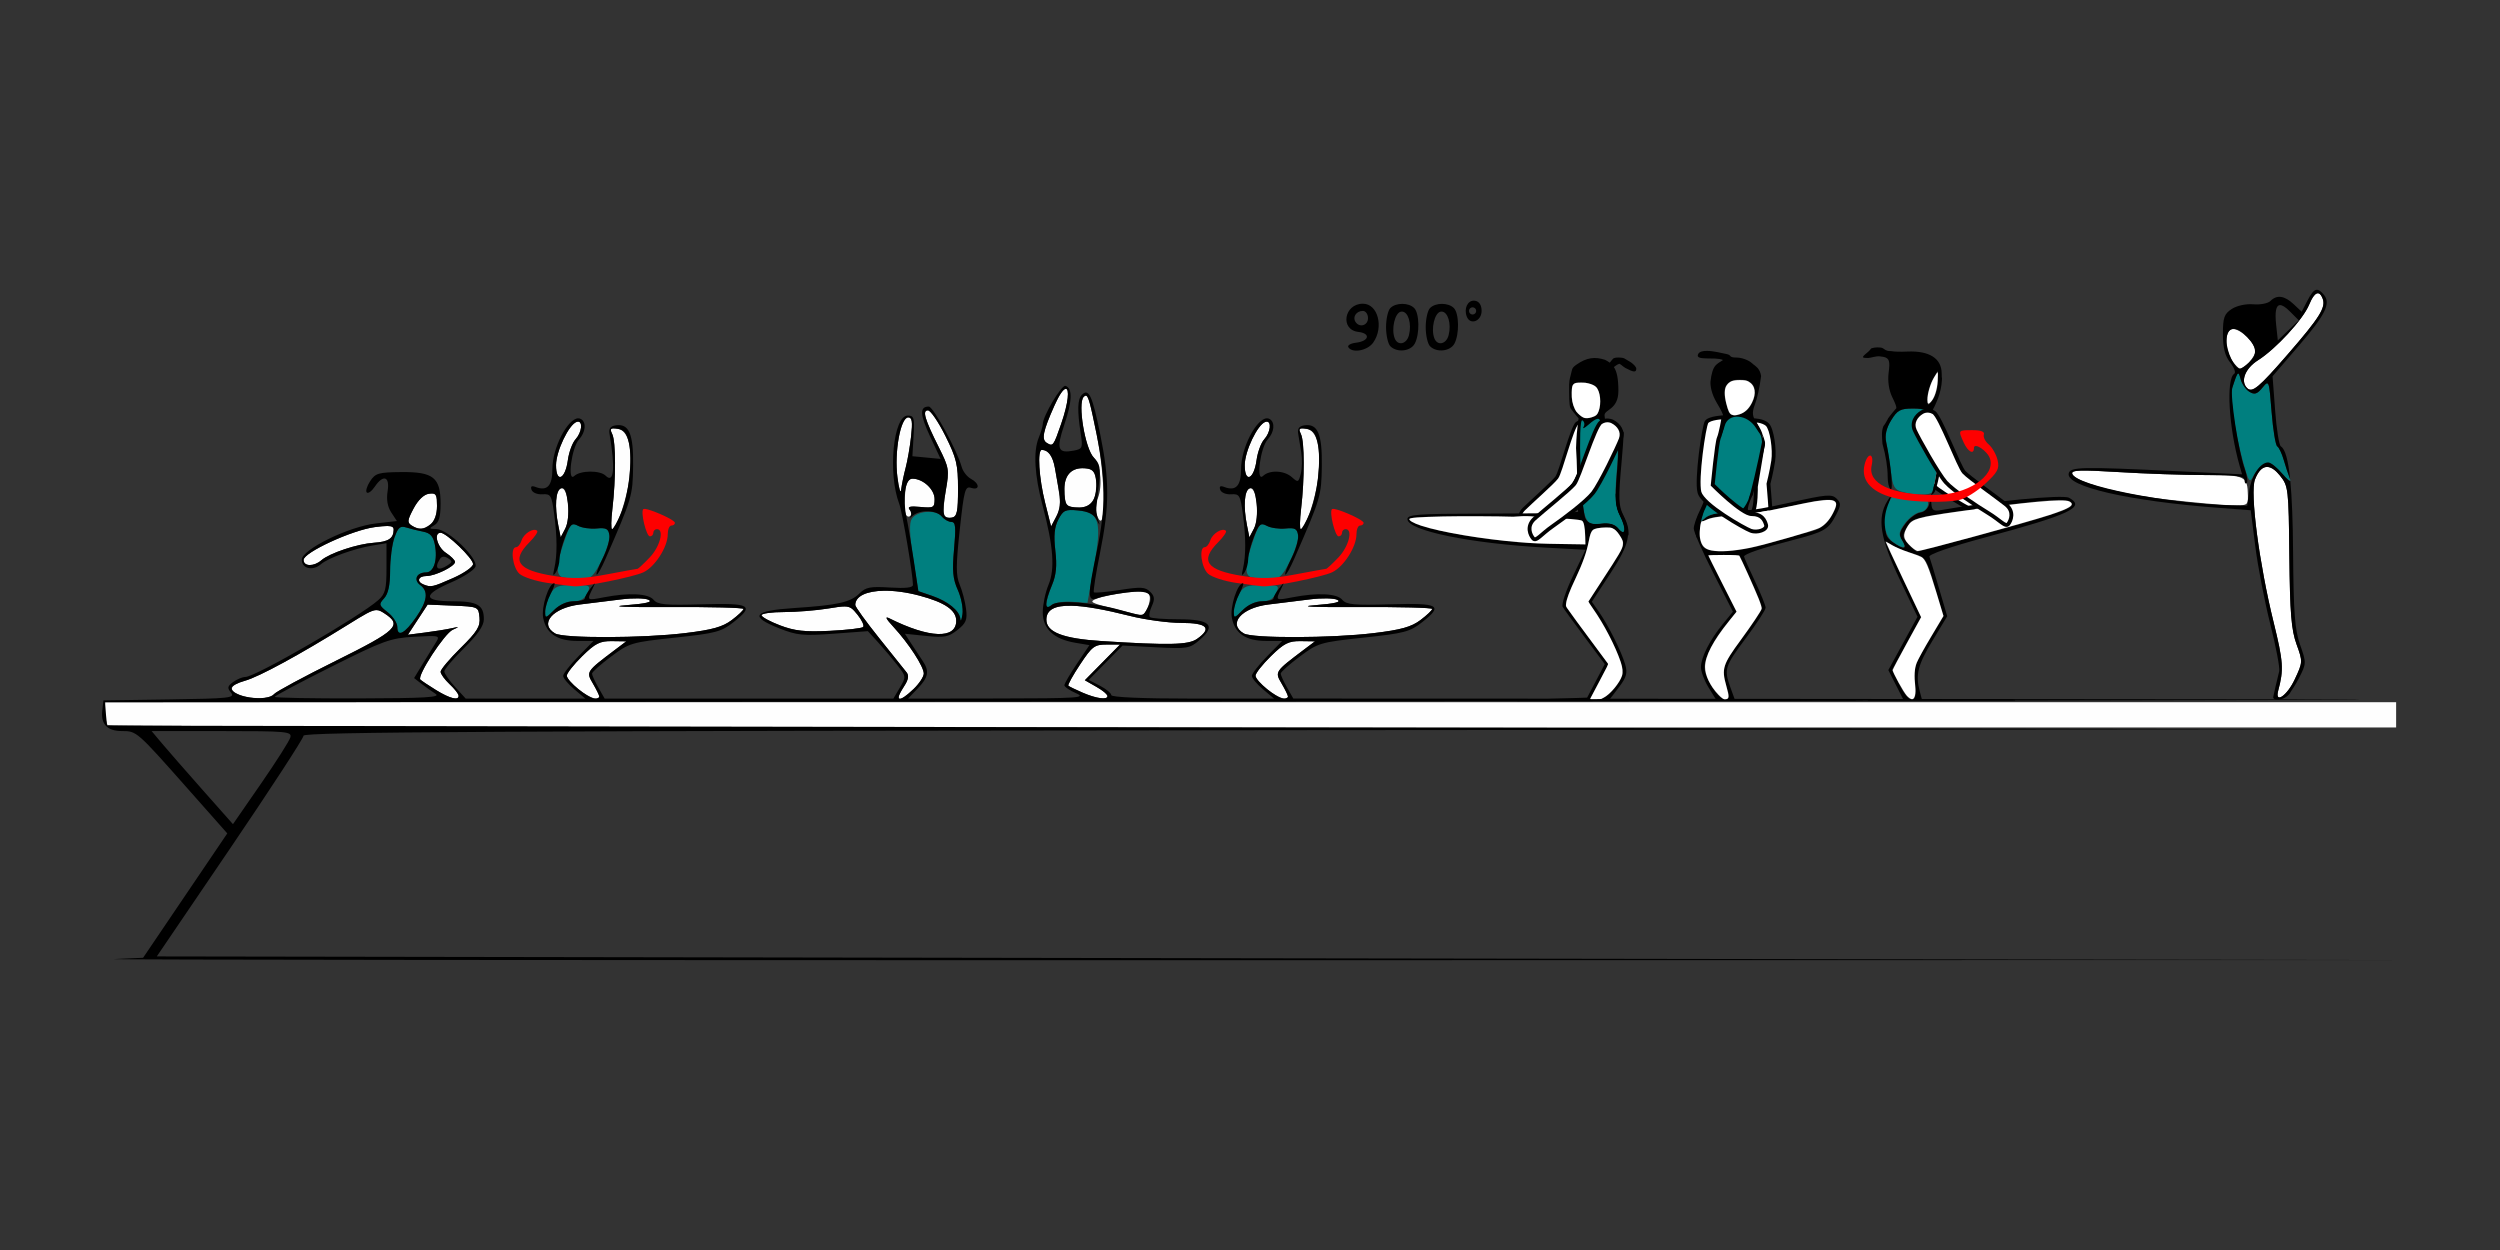 <?xml version="1.0" encoding="UTF-8" standalone="no"?>
<!-- Created with Inkscape (http://www.inkscape.org/) -->

<svg
   xmlns:dc="http://purl.org/dc/elements/1.1/"
   xmlns:cc="http://creativecommons.org/ns#"
   xmlns:rdf="http://www.w3.org/1999/02/22-rdf-syntax-ns#"
   xmlns:svg="http://www.w3.org/2000/svg"
   xmlns="http://www.w3.org/2000/svg"
   xmlns:sodipodi="http://sodipodi.sourceforge.net/DTD/sodipodi-0.dtd"
   xmlns:inkscape="http://www.inkscape.org/namespaces/inkscape"
   id="svg3396"
   version="1.1"
   inkscape:version="0.91 r13725"
   width="650"
   height="325"
   viewBox="0 0 650 325"
   sodipodi:docname="bb340604.svg">
  <rect x="0" y="0" width="650" height="325" fill="#333333" stroke="none"/>
  <defs
     id="defs3400" />
  <sodipodi:namedview
     pagecolor="#c7c7c7"
     bordercolor="#666666"
     borderopacity="1"
     objecttolerance="10"
     gridtolerance="10"
     guidetolerance="10"
     inkscape:pageopacity="0"
     inkscape:pageshadow="2"
     inkscape:window-width="1606"
     inkscape:window-height="858"
     id="namedview3398"
     showgrid="false"
     inkscape:zoom="1"
     inkscape:cx="244.18618"
     inkscape:cy="209.51292"
     inkscape:window-x="0"
     inkscape:window-y="0"
     inkscape:window-maximized="0"
     inkscape:current-layer="svg3396" />
  <g
     id="g4429"
     transform="translate(17.029,61.503)">
    <path
       sodipodi:nodetypes="ssssssssssssssscsssssssssssssssssssssssscsssssscssssssccsssssssssscscssssccccccccccccssssssssssssssssssssssssssssssssssssssccssssssscsssssssssscssssccccssssssssccssssssssssssscsssssssssscsssssccccssssscccssssccccscscsccccc"
       inkscape:connector-curvature="0"
       id="path3416"
       d="m 260.051,39.588 c -0.592,0.053 -1.614,1.406 -2.941,4.381 -2.965,6.645 -3.404,8.794 -1.977,9.676 1.622,1.003 1.744,0.842 3.752,-4.971 1.951,-5.649 2.153,-9.173 1.166,-9.086 z m 5.207,1.768 c -0.16,0.007 -0.328,0.131 -0.521,0.324 -1.606,1.606 0.349,13.519 2.586,15.756 1.955,1.955 2.415,8.179 0.824,11.15 -0.657,1.228 -0.586,2.543 0.234,4.355 2.19,4.834 2.011,-10.247 -0.254,-21.359 -1.652,-8.105 -2.178,-10.257 -2.869,-10.227 z m -40.998,3.84 c -1.559,-0.069 -0.866,2.291 2.842,9.682 2.628,5.24 2.718,5.802 1.777,11.145 -0.545,3.095 -0.752,6.013 -0.459,6.486 0.293,0.473 1.23,0.723 2.084,0.555 1.284,-0.253 1.555,-1.55 1.555,-7.475 0,-6.313 -0.392,-7.954 -3.281,-13.754 -1.805,-3.622 -3.838,-6.609 -4.518,-6.639 z m -5.145,1.82 c -2.008,0 -3.642,9.006 -2.816,15.529 0.387,3.06 0.828,4.51 0.98,3.221 0.152,-1.289 0.673,-3.82 1.156,-5.625 0.483,-1.805 1.122,-5.496 1.422,-8.203 0.423,-3.816 0.257,-4.922 -0.742,-4.922 z m -85.906,1.105 c -0.09,0.007 -0.187,0.026 -0.291,0.061 -2.04,0.671 -5.359,7.603 -5.375,11.227 -0.021,4.791 2.391,3.792 3.07,-1.271 0.278,-2.072 1.173,-4.505 1.99,-5.408 1.655,-1.829 1.95,-4.707 0.605,-4.607 z m 179.062,0 c -0.09,0.007 -0.187,0.026 -0.291,0.061 -2.04,0.671 -5.359,7.603 -5.375,11.227 -0.021,4.791 2.391,3.792 3.07,-1.271 0.278,-2.072 1.173,-4.505 1.99,-5.408 1.655,-1.829 1.95,-4.707 0.605,-4.607 z m -169.838,1.762 c -0.812,0.018 -0.801,0.413 -0.273,1.502 0.943,1.945 0.958,11.546 0.031,19.434 -0.34,2.893 -0.381,5.26 -0.09,5.26 1.225,0 4.034,-8.387 4.551,-13.594 0.774,-7.79 -0.303,-12.101 -3.121,-12.506 -0.465,-0.067 -0.827,-0.102 -1.098,-0.096 z m 179.062,0 c -0.812,0.018 -0.801,0.413 -0.273,1.502 0.943,1.945 0.958,11.546 0.031,19.434 -0.34,2.893 -0.381,5.26 -0.09,5.26 1.225,0 4.034,-8.387 4.551,-13.594 0.774,-7.79 -0.303,-12.101 -3.121,-12.506 -0.465,-0.067 -0.827,-0.102 -1.098,-0.096 z m -67.641,5.584 c -1.218,-0.025 -0.765,7.322 0.848,13.742 l 1.551,6.174 1.365,-2.607 c 1.324,-2.526 1.299,-3.367 -0.381,-12.635 -0.554,-3.055 -1.7,-4.639 -3.383,-4.674 z m 10.436,4.764 c -2.926,0.068 -4.576,1.986 -4.576,5.412 0,1.958 0.281,3.842 0.625,4.186 0.344,0.344 1.805,0.625 3.248,0.625 3.16,0 4.799,-2.558 4.385,-6.84 -0.219,-2.268 -0.795,-3.075 -2.352,-3.297 -0.469,-0.067 -0.912,-0.096 -1.33,-0.086 z m -44.062,2.723 c -1.13,0 -1.662,0.991 -1.906,3.551 -0.186,1.953 -0.199,4.279 -0.027,5.168 0.171,0.889 0.721,1.363 1.223,1.053 0.59,-0.365 0.589,-0.956 -0.006,-1.672 -0.687,-0.827 0.013,-1.017 2.768,-0.754 3.417,0.326 3.686,0.176 3.686,-2.039 0,-2.525 -3.008,-5.307 -5.736,-5.307 z m -91.08,2.486 c -0.106,-0.022 -0.216,-0.014 -0.33,0.029 -1.39,0.533 -1.68,4.677 -0.68,9.68 l 0.609,3.055 1.176,-2.24 c 1.478,-2.821 0.813,-10.189 -0.775,-10.523 z m 179.062,0 c -0.106,-0.022 -0.216,-0.014 -0.33,0.029 -1.39,0.533 -1.68,4.677 -0.68,9.68 l 0.609,3.055 1.176,-2.24 c 1.478,-2.821 0.813,-10.189 -0.775,-10.523 z M 95.105,66.807 c -0.185,0.009 -0.392,0.031 -0.625,0.064 -1.318,0.187 -2.812,1.626 -3.984,3.838 -1.637,3.089 -1.697,3.653 -0.469,4.439 3.357,2.149 6.562,-0.343 6.562,-5.1 0,-2.686 -0.19,-3.306 -1.484,-3.242 z m -11.43,8.451 c -0.751,-0.004 -1.805,0.097 -3.258,0.287 -5.9,0.774 -18.516,6.591 -18.516,8.537 0,1.725 2.66,1.778 4.613,0.092 2.167,-1.871 9.355,-4.269 13.668,-4.561 3.823,-0.259 5.115,-1.119 5.141,-3.422 0.007,-0.636 -0.397,-0.928 -1.648,-0.934 z m 13.848,1.758 c -1.878,0 -0.869,3.749 1.41,5.242 1.289,0.845 2.344,1.899 2.344,2.342 0,1.134 -5.15,3.666 -7.455,3.666 -2.112,0 -2.604,1.442 -0.748,2.191 1.951,0.787 2.337,0.703 7.707,-1.672 2.851,-1.261 5.184,-2.899 5.184,-3.641 0,-1.466 -6.92,-8.129 -8.441,-8.129 z M 212.771,92.09 c -4.45,0.067 -7.432,1.382 -7.432,3.719 0,0.466 2.798,4.336 6.219,8.604 3.42,4.267 6.635,8.284 7.143,8.926 0.629,0.795 0.438,1.905 -0.596,3.482 -0.834,1.274 -1.516,2.542 -1.516,2.818 0,1.11 1.437,0.372 3.932,-2.018 1.446,-1.386 2.631,-3.187 2.631,-4.002 0,-1.807 -3.909,-7.825 -7.863,-12.107 -2.025,-2.193 -2.344,-2.874 -1.043,-2.225 10.366,5.176 17.344,5.424 17.344,0.617 0,-2.76 -2.961,-4.787 -9.551,-6.541 -3.398,-0.905 -6.598,-1.314 -9.268,-1.273 z m 66.791,0.152 c -0.862,-0.006 -2.043,0.099 -3.674,0.299 -2.967,0.364 -6.447,1.079 -7.736,1.588 -2.124,0.839 -1.729,1.081 4.219,2.58 3.609,0.91 6.864,1.702 7.232,1.762 1.129,0.181 2.788,-3.704 2.217,-5.191 -0.271,-0.706 -0.821,-1.026 -2.258,-1.037 z m -130.727,1.836 c -1.274,-0.022 -2.799,0.058 -4.264,0.246 -2.93,0.376 -7.802,0.978 -10.826,1.34 -7.089,0.849 -10.695,5.055 -6.453,7.525 2.244,1.307 22.708,1.257 33.805,-0.084 7.078,-0.855 9.759,-1.605 12.133,-3.393 1.676,-1.262 3.047,-2.561 3.047,-2.887 3.4e-4,-0.326 -8.543,-0.545 -18.984,-0.486 -11.843,0.066 -16.163,-0.117 -11.484,-0.49 5.219,-0.416 6.981,-0.844 5.795,-1.404 -0.469,-0.221 -1.493,-0.345 -2.768,-0.367 z m 179.062,0 c -1.274,-0.022 -2.799,0.058 -4.264,0.246 -2.93,0.376 -7.802,0.978 -10.826,1.34 -7.089,0.849 -10.695,5.055 -6.453,7.525 2.244,1.307 22.708,1.257 33.805,-0.084 7.078,-0.855 9.759,-1.605 12.133,-3.393 1.676,-1.262 3.047,-2.561 3.047,-2.887 3.4e-4,-0.326 -8.543,-0.545 -18.984,-0.486 -11.843,0.066 -16.163,-0.117 -11.484,-0.49 5.219,-0.416 6.981,-0.844 5.795,-1.404 -0.469,-0.221 -1.493,-0.345 -2.768,-0.367 z m -233.74,1.613 -2.568,3.922 -2.566,3.92 4.486,-0.578 c 2.467,-0.319 5.541,-0.814 6.83,-1.1 2.126,-0.471 2.158,-0.435 0.346,0.375 -2.155,0.963 -9.352,12.028 -8.426,12.955 0.309,0.309 2.148,1.537 4.086,2.729 5.765,3.545 7.927,2.612 3.525,-1.523 -1.289,-1.211 -2.344,-2.67 -2.344,-3.242 0,-0.572 2.336,-3.348 5.193,-6.166 4.319,-4.26 5.149,-5.597 4.922,-7.936 -0.272,-2.804 -0.294,-2.813 -6.879,-3.084 z m 167.479,0.299 c -4.519,-0.114 -6.609,1.086 -6.609,3.617 0,3.26 4.297,4.921 14.41,5.568 17.52,1.121 22.52,1.008 24.756,-0.559 3.991,-2.795 2.646,-4.164 -4.088,-4.164 -3.395,1e-5 -9.406,-0.818 -13.359,-1.818 -6.61,-1.672 -11.595,-2.556 -15.109,-2.645 z m -59.057,0.189 c -0.94,-0.008 -2.246,0.198 -4.295,0.533 -3.081,0.504 -8.238,0.919 -11.461,0.922 -3.223,0.003 -5.859,0.37 -5.859,0.816 0,0.447 2.161,1.634 4.805,2.639 3.828,1.454 6.452,1.746 12.891,1.43 4.446,-0.218 8.371,-0.668 8.719,-0.998 0.348,-0.331 -0.295,-1.754 -1.43,-3.164 -1.257,-1.562 -1.803,-2.164 -3.369,-2.178 z M 80.781,97.121 c -1.255,0.039 -3.006,1.098 -7.418,3.842 -12.476,7.759 -23.044,13.509 -26.695,14.523 -3.988,1.108 -4.498,2.445 -1.406,3.688 3.102,1.247 7.828,1.139 8.953,-0.205 0.539,-0.645 7.763,-4.536 16.053,-8.648 15.967,-7.921 17.354,-9.266 12.705,-12.312 -0.865,-0.567 -1.438,-0.91 -2.191,-0.887 z m 61.312,8.07 c -3.137,-0.044 -4.34,0.563 -7.734,3.895 -2.211,2.17 -4.02,4.459 -4.02,5.088 0,0.629 1.371,2.224 3.047,3.545 2.858,2.252 5.391,3.128 5.391,1.863 0,-0.307 -0.738,-1.818 -1.641,-3.355 -1.812,-3.087 -1.822,-3.074 5.941,-8.926 l 2.73,-2.057 z m 179.062,0 c -3.137,-0.044 -4.34,0.563 -7.734,3.895 -2.211,2.17 -4.02,4.459 -4.02,5.088 0,0.629 1.371,2.224 3.047,3.545 2.858,2.252 5.391,3.128 5.391,1.863 0,-0.307 -0.738,-1.818 -1.641,-3.355 -1.812,-3.087 -1.822,-3.074 5.941,-8.926 l 2.73,-2.057 z m -50.453,0.887 c -3.168,0 -3.769,0.45 -6.902,5.17 -1.888,2.844 -3.264,5.333 -3.057,5.533 0.207,0.2 1.854,1.004 3.658,1.785 6.24,2.701 8.97,1.547 3.588,-1.518 l -2.961,-1.688 4.572,-4.641 4.574,-4.643 z m -260.363,15 0,2.656 c 0,1.461 0.281,2.938 0.625,3.281 0.344,0.344 129.859,0.625 287.812,0.625 l 307.188,0 0,-3.281 0,-3.281 -307.812,0 z"
       style="fill:#fefefe" />
    <path
       sodipodi:nodetypes="sssssssssssssscsssssssscsssssccssssscsssssscscscssssscccssssscc"
       style="fill:#007f7f"
       d="m 86.277,101.536 c 0,-1.037 -1.117,-2.763 -2.481,-3.837 -2.325,-1.829 -2.384,-2.059 -0.938,-3.657 1.063,-1.175 1.544,-3.414 1.544,-7.19 0,-3.017 0.516,-6.91 1.146,-8.653 0.931,-2.574 1.502,-3.054 3.047,-2.557 1.046,0.336 3.017,0.824 4.381,1.084 1.844,0.352 2.623,1.194 3.042,3.285 0.801,4.005 -0.234,7.317 -2.286,7.317 -2.443,0 -3.334,1.953 -1.503,3.292 2.196,1.606 1.878,4.112 -1.06,8.351 -2.957,4.267 -4.891,5.281 -4.891,2.565 z M 232.667,99.426 c -0.201,-2.135 -3.193,-4.581 -7.344,-6.001 l -3.578,-1.225 -1.347,-8.616 c -0.948,-6.067 -1.059,-9.076 -0.374,-10.171 1.31,-2.092 6.24,-2.514 7.775,-0.664 0.664,0.8 1.806,1.454 2.537,1.454 1.088,0 1.214,1.287 0.691,7.055 -0.513,5.664 -0.321,7.761 0.975,10.635 0.888,1.969 1.432,4.806 1.209,6.304 -0.223,1.498 -0.468,2.052 -0.545,1.229 z m -107.92,-2.063 c 0.018,-1.137 0.617,-3.121 1.331,-4.411 1.112,-2.009 1.96,-2.344 5.931,-2.344 4.464,0 4.598,0.077 3.675,2.109 -0.672,1.479 -1.767,2.109 -3.663,2.109 -1.622,0 -3.626,0.921 -5.006,2.301 -2.299,2.299 -2.301,2.299 -2.268,0.234 z m 179.063,0 c 0.018,-1.137 0.617,-3.121 1.331,-4.411 1.112,-2.009 1.96,-2.344 5.931,-2.344 4.464,0 4.598,0.077 3.675,2.109 -0.672,1.479 -1.767,2.109 -3.663,2.109 -1.622,0 -3.626,0.921 -5.006,2.301 -2.299,2.299 -2.301,2.299 -2.268,0.234 z m -48.783,-1.837 c 0,-0.774 0.666,-3.002 1.481,-4.951 1.084,-2.596 1.314,-4.982 0.858,-8.913 -0.457,-3.937 -0.248,-6.093 0.782,-8.087 1.257,-2.431 1.802,-2.68 5.16,-2.36 5.538,0.528 6.192,2.884 4.075,14.685 l -1.678,9.353 -3.981,-0.287 c -2.19,-0.158 -4.592,0.22 -5.339,0.84 -1.084,0.899 -1.358,0.843 -1.358,-0.279 z M 129.203,88.563 c -1.831,-0.481 -1.586,-3.626 0.81,-10.369 1.251,-3.521 1.624,-3.864 3.254,-2.992 1.012,0.542 3.193,0.855 4.847,0.696 2.482,-0.239 3.057,0.067 3.297,1.748 0.304,2.137 -3.073,9.656 -4.869,10.839 -1.115,0.734 -4.696,0.773 -7.338,0.078 z m 179.062,0 c -1.831,-0.481 -1.586,-3.626 0.81,-10.369 1.256,-3.536 1.619,-3.867 3.272,-2.982 1.022,0.547 3.204,0.86 4.847,0.696 2.467,-0.247 3.039,0.057 3.278,1.739 0.304,2.137 -3.073,9.656 -4.869,10.839 -1.115,0.734 -4.696,0.773 -7.338,0.078 z"
       id="path3412"
       inkscape:connector-curvature="0" />
    <path
       sodipodi:nodetypes="sssssssssssssscssscssssscssssssssscssscs"
       style="fill:#fe0000"
       d="m 125.274,90.042 c -3.044,-0.444 -6.313,-1.513 -7.266,-2.375 -1.774,-1.605 -2.432,-6.902 -0.858,-6.902 0.481,0 1.13,-0.805 1.442,-1.788 0.568,-1.789 3.156,-3.364 4.054,-2.467 0.262,0.262 -0.642,1.595 -2.009,2.962 -4.829,4.829 -3.078,7.275 6.274,8.769 5.068,0.81 7.862,0.725 13.895,-0.419 4.153,-0.788 7.712,-1.433 7.909,-1.433 0.196,0 1.626,-1.328 3.178,-2.952 2.696,-2.821 3.858,-7.361 1.883,-7.361 -0.516,0 -0.938,0.422 -0.938,0.938 0,0.516 -0.403,0.938 -0.895,0.938 -0.928,0 -2.466,-6.326 -1.72,-7.073 0.595,-0.595 8.218,2.701 8.23,3.557 0.005,0.387 -0.412,0.703 -0.928,0.703 -0.516,0 -0.938,1.031 -0.938,2.29 0,3.279 -3.325,8.459 -6.333,9.869 -2.611,1.223 -15.468,3.821 -18.042,3.646 -0.773,-0.053 -3.896,-0.459 -6.94,-0.903 z m 179.062,0 c -3.044,-0.444 -6.313,-1.513 -7.266,-2.375 -1.774,-1.605 -2.432,-6.902 -0.858,-6.902 0.481,0 1.13,-0.805 1.442,-1.788 0.568,-1.789 3.156,-3.364 4.054,-2.467 0.262,0.262 -0.642,1.595 -2.009,2.962 -4.829,4.829 -3.078,7.275 6.274,8.769 5.068,0.81 7.862,0.725 13.895,-0.419 4.153,-0.788 7.712,-1.433 7.909,-1.433 0.196,0 1.626,-1.328 3.178,-2.952 2.696,-2.821 3.858,-7.361 1.883,-7.361 -0.516,0 -0.938,0.422 -0.938,0.938 0,0.516 -0.403,0.938 -0.895,0.938 -0.928,0 -2.466,-6.326 -1.72,-7.073 0.595,-0.595 8.218,2.701 8.23,3.557 0.005,0.387 -0.412,0.703 -0.928,0.703 -0.516,0 -0.938,1.031 -0.938,2.29 0,3.279 -3.325,8.459 -6.333,9.869 -2.611,1.223 -15.468,3.821 -18.042,3.646 -0.773,-0.053 -3.896,-0.459 -6.94,-0.903 z"
       id="path3410"
       inkscape:connector-curvature="0" />
    <path
       sodipodi:nodetypes="ssscsssssssssssssssssssssssssssssssssssssssssssssscccsscccsccccscssssscccccssssssscccscccccsssssssssssssssssccsccccccssssssssssssscccssccsscsssccscccccsccccsscccccsccccccccsssssssscssssssssccsccsscccccsscssccsssssssssssssssssssssssssscsscsssssssssssssssscssssccssssscssssssssssscssssccssssscssssssssssssssssssssssssssssssssssssssssssccssssssssssssssssssssccccsssscccsssscccsssssssssssssssssssssssssssssssssssssssssssssssssssssssssscsssssssssscssssssccsssssssssccccssssssssscsssssssssssssssscccsssssscccsscssccccsscsscscccccscsscssccccc"
       inkscape:connector-curvature="0"
       id="path3408"
       d="m 366.203,16.664 c -1.659,-0.04 -2.669,2.063 -1.869,4.146 0.894,2.33 3.854,1.196 3.854,-1.477 0,-1.464 -0.605,-2.433 -1.643,-2.633 -0.116,-0.022 -0.231,-0.034 -0.342,-0.037 z m -28.871,0.795 c -4.911,0 -6.02,6.781 -1.199,7.334 3.279,0.376 2.839,2.401 -0.611,2.809 -1.387,0.164 -2.279,0.691 -1.982,1.172 1.011,1.635 5,0.89 6.471,-1.209 2.822,-4.029 1.212,-10.105 -2.678,-10.105 z M 347.562,17.5 c -1.185,0 -2.371,0.361 -3.094,1.084 -0.619,0.619 -1.125,2.855 -1.125,4.969 0,2.114 0.506,4.35 1.125,4.969 1.722,1.722 5.257,1.339 6.342,-0.688 1.317,-2.461 1.227,-7.869 -0.154,-9.25 C 349.933,17.861 348.748,17.5 347.562,17.5 Z m 10.312,0 c -1.185,0 -2.371,0.361 -3.094,1.084 -0.619,0.619 -1.125,2.855 -1.125,4.969 0,2.114 0.506,4.35 1.125,4.969 1.722,1.722 5.257,1.339 6.342,-0.688 1.317,-2.461 1.227,-7.869 -0.154,-9.25 C 360.246,17.861 359.06,17.5 357.875,17.5 Z m 7.969,0.896 c 0.516,0 0.938,0.422 0.938,0.938 0,0.516 -0.422,0.938 -0.938,0.938 -0.516,0 -0.938,-0.422 -0.938,-0.938 0,-0.516 0.422,-0.938 0.938,-0.938 z m -28.539,0.938 c 0.743,0 1.352,0.844 1.352,1.875 0,1.941 -2.262,2.587 -3.281,0.938 -0.785,-1.27 0.274,-2.812 1.93,-2.812 z m 10.229,0.176 c 1.585,0.092 2.519,3.138 1.77,6.125 -0.595,2.371 -2.921,2.878 -3.715,0.811 -0.929,-2.42 0.054,-6.618 1.619,-6.914 0.111,-0.021 0.221,-0.028 0.326,-0.021 z m 10.312,0 c 1.585,0.092 2.519,3.138 1.77,6.125 -0.595,2.371 -2.921,2.878 -3.715,0.811 -0.929,-2.42 0.054,-6.618 1.619,-6.914 0.111,-0.021 0.221,-0.028 0.326,-0.021 z m -97.85,19.314 c -1.034,-0.34 -5.906,7.888 -5.906,9.975 0,0.499 -0.479,2.095 -1.062,3.547 -1.434,3.566 -1.073,9.738 1.027,17.639 2.808,10.562 3.246,16.451 1.527,20.564 -0.821,1.964 -1.492,5.177 -1.492,7.139 0,4.304 2.847,6.977 8.438,7.922 l 3.695,0.625 -3.254,4.832 c -1.79,2.657 -3.254,5.173 -3.254,5.592 0,0.418 1.371,1.356 3.047,2.084 2.733,1.188 0.638,1.328 -20.332,1.361 l -23.379,0.037 2.52,-2.629 c 2.824,-2.948 3.099,-4.54 1.256,-7.24 -0.694,-1.017 -2.007,-3.008 -2.918,-4.424 l -1.656,-2.574 5.498,0.564 c 4.784,0.492 5.84,0.292 8.158,-1.545 2.253,-1.785 2.598,-2.631 2.236,-5.49 -0.235,-1.859 -0.976,-4.691 -1.646,-6.293 -1.001,-2.393 -0.999,-4.951 0.016,-14.316 1.125,-10.383 1.391,-11.352 2.969,-10.852 2.293,0.728 2.23,-1.119 -0.08,-2.355 -0.996,-0.533 -2.072,-1.917 -2.389,-3.078 -1.168,-4.276 -7.392,-15.705 -8.553,-15.705 -2.422,0 -2.331,2.071 0.338,7.775 l 2.732,5.838 -3.668,-0.35 -3.666,-0.35 0.305,-5.285 c 0.272,-4.706 0.107,-5.285 -1.508,-5.285 -3.78,0 -5.233,15.071 -2.215,22.969 0.803,2.102 3.561,18.407 3.561,21.057 0,0.722 -1.925,0.941 -5.992,0.682 -5.062,-0.322 -6.283,-0.088 -7.873,1.502 -2.339,2.339 -5.677,3.089 -17.041,3.832 -10.681,0.698 -11.736,2.181 -3.781,5.311 4.561,1.795 6.184,1.952 14.062,1.365 l 8.906,-0.664 2.66,2.91 c 1.463,1.601 3.713,4.264 5,5.916 2.309,2.964 2.317,3.041 0.652,5.859 l -1.686,2.855 -37.533,-0.006 -37.531,-0.006 -1.641,-2.883 c -0.902,-1.585 -1.641,-3.21 -1.641,-3.609 0,-0.4 2.217,-2.385 4.928,-4.412 4.775,-3.571 5.295,-3.725 16.641,-4.939 10.637,-1.138 12.039,-1.511 15.27,-4.061 5.509,-4.348 4.371,-4.973 -8.367,-4.602 -9.403,0.274 -11.414,0.085 -12.457,-1.172 -1.374,-1.656 -6.442,-1.909 -12.967,-0.646 -4.391,0.85 -4.409,0.838 -2.996,-2.086 0.956,-1.978 0.94,-1.986 -0.469,-0.229 -0.802,1.001 -1.457,2.161 -1.457,2.578 0,0.417 -1.285,0.76 -2.855,0.76 -1.781,0 -3.721,0.865 -5.156,2.301 -2.162,2.162 -2.301,2.187 -2.301,0.422 0,-1.033 0.643,-3.123 1.43,-4.645 0.787,-1.521 1.219,-2.766 0.961,-2.766 -1.446,0 -3.437,6.161 -2.906,8.992 0.762,4.061 3.641,6.008 8.887,6.008 l 4.207,0 -3.945,4.02 c -2.17,2.211 -3.945,4.493 -3.945,5.072 0,0.579 1.296,2.146 2.883,3.48 l 2.885,2.428 -15.553,0 -15.555,0 -2.771,-3.047 c -1.525,-1.676 -2.784,-3.484 -2.799,-4.018 -0.015,-0.533 2.293,-3.26 5.129,-6.061 3.606,-3.561 5.156,-5.821 5.156,-7.516 0,-3.71 -1.68,-4.672 -8.156,-4.672 -7.7,0 -7.796,-1.69 -0.279,-4.934 3.095,-1.336 5.907,-3.155 6.248,-4.043 0.814,-2.121 -7.12,-9.762 -10.18,-9.803 -1.921,-0.025 -1.98,-0.136 -0.523,-0.984 1.213,-0.706 1.641,-2.165 1.641,-5.596 0,-6.812 -1.858,-8.307 -10.229,-8.229 -5.925,0.056 -6.729,0.293 -8.094,2.375 -0.833,1.272 -1.225,2.592 -0.869,2.934 0.355,0.342 1.284,-0.326 2.064,-1.486 2.226,-3.312 3.98,-2.71 3.354,1.152 -0.35,2.155 -0.029,4.028 0.943,5.512 l 1.473,2.246 -5.387,0.609 c -7.1,0.803 -19.35,6.787 -19.35,9.451 0,2.322 2.877,2.99 4.99,1.16 1.896,-1.642 8.7,-4.095 13.525,-4.879 l 3.516,-0.572 0,6.441 c 0,5.498 -0.309,6.719 -2.109,8.324 -4.819,4.298 -31.979,20.008 -34.59,20.008 -0.76,10e-6 -2.185,0.587 -3.166,1.305 -1.505,1.1 -1.591,1.538 -0.551,2.791 1.117,1.346 -0.39,1.51 -15.973,1.742 l -17.205,0.256 -0.303,2.635 c -0.409,3.565 1.296,5.334 5.143,5.334 3.799,0 3.825,0.021 17.035,14.943 l 10.324,11.662 -10.943,16.168 -10.943,16.17 -7.5,0.336 c -4.125,0.186 123.281,0.32 283.125,0.297 l 310.625,-0.041 -301.344,-0.471 -281.344,-0.471 19.078,-28.092 c 10.493,-15.451 19.078,-28.634 19.078,-29.297 0,-0.978 49.351,-1.249 262.266,-1.438 l 282.266,-0.232 -307.812,-0.471 -287.812,-0.471 -0.295,-3.047 -0.293,-3.047 288.105,-0.199 c 158.458,-0.11 303.499,-0.335 297.867,-0.502 -0.275,-0.008 -0.383,-0.015 -0.643,-0.023 -3.984,-1.8e-4 -157.311,-0.144 -201.197,-0.189 -0.172,0.05 -0.303,0.05 -0.391,-0.002 -5.982,-0.006 -23.722,-0.025 -24.961,-0.025 l -13.162,-0.002 -36.594,-0.006 -1.641,-2.883 c -0.902,-1.585 -1.641,-3.21 -1.641,-3.609 0,-0.4 2.217,-2.385 4.928,-4.412 4.775,-3.571 5.295,-3.725 16.641,-4.939 10.637,-1.138 12.039,-1.511 15.27,-4.061 5.509,-4.348 4.371,-4.973 -8.367,-4.602 -9.403,0.274 -11.414,0.085 -12.457,-1.172 -1.374,-1.656 -6.442,-1.909 -12.967,-0.646 -4.391,0.85 -4.409,0.838 -2.996,-2.086 0.956,-1.978 0.94,-1.986 -0.469,-0.229 -0.802,1.001 -1.457,2.161 -1.457,2.578 0,0.417 -1.285,0.76 -2.855,0.76 -1.781,0 -3.721,0.865 -5.156,2.301 -2.162,2.162 -2.301,2.187 -2.301,0.422 0,-1.033 0.643,-3.123 1.43,-4.645 0.787,-1.521 1.219,-2.766 0.961,-2.766 -1.446,0 -3.437,6.161 -2.906,8.992 0.762,4.061 3.641,6.008 8.887,6.008 l 4.207,0 -3.945,4.02 c -2.17,2.211 -3.945,4.493 -3.945,5.072 0,0.579 1.296,2.145 2.883,3.48 l 2.885,2.428 -21.166,0 c -13.114,0 -21.164,-0.348 -21.164,-0.914 0,-0.502 -1.319,-1.595 -2.93,-2.428 l -2.928,-1.514 4.4,-4.469 4.402,-4.471 8.65,0.453 c 8.172,0.427 8.799,0.325 11.34,-1.861 4.443,-3.822 2.848,-5.422 -5.406,-5.422 -3.797,0 -7.158,-0.253 -7.467,-0.562 -0.309,-0.309 -0.094,-1.591 0.479,-2.848 0.83,-1.822 0.744,-2.58 -0.422,-3.746 -1.246,-1.246 -2.409,-1.315 -7.855,-0.467 -3.516,0.547 -6.567,0.822 -6.779,0.609 -0.212,-0.212 0.506,-4.818 1.596,-10.232 2.483,-12.335 2.492,-18.85 0.047,-30.889 -2.036,-10.025 -2.967,-12.025 -4.76,-10.232 -1.15,1.15 -1.233,4.075 -0.289,10.195 0.553,3.585 0.426,3.89 -1.775,4.311 -4.227,0.808 -4.655,-0.343 -2.5,-6.738 2.08,-6.175 2.176,-9.471 0.291,-10.092 z m 0.055,0.764 c 0.987,-0.088 0.785,3.437 -1.166,9.086 -2.008,5.813 -2.13,5.973 -3.752,4.971 -1.427,-0.882 -0.988,-3.031 1.977,-9.676 1.327,-2.974 2.349,-4.328 2.941,-4.381 z m 5.207,1.768 c 0.69,-0.036 1.211,2.086 2.832,10.041 2.412,11.835 2.427,18.927 0.062,30.307 -2.489,11.979 -2.464,13.298 0.234,12.289 1.16,-0.434 4.535,-1.087 7.502,-1.451 5.959,-0.732 7.419,0.368 5.428,4.088 -1.191,2.225 -0.871,2.203 -7.07,0.469 -7.301,-2.043 -16.158,-2.705 -17.812,-1.332 -1.919,1.593 -1.889,-0.492 0.074,-5.191 1.084,-2.596 1.314,-4.983 0.857,-8.914 -0.457,-3.937 -0.248,-6.093 0.783,-8.086 1.255,-2.426 1.804,-2.681 5.131,-2.363 2.632,0.251 4.041,0.95 4.797,2.377 0.891,1.682 0.965,1.707 0.438,0.146 -0.348,-1.031 -0.566,-2.508 -0.484,-3.281 0.082,-0.773 0.392,-3.584 0.689,-6.244 0.449,-4.02 0.228,-5.149 -1.311,-6.688 -2.307,-2.307 -4.313,-14.201 -2.672,-15.842 0.193,-0.193 0.362,-0.316 0.521,-0.324 z m -40.998,3.84 c 0.679,0.03 2.713,3.017 4.518,6.639 2.89,5.8 3.281,7.441 3.281,13.754 0,5.925 -0.271,7.221 -1.555,7.475 -2.382,0.47 -2.703,-0.923 -1.625,-7.041 0.941,-5.343 0.851,-5.905 -1.777,-11.145 -3.707,-7.391 -4.401,-9.75 -2.842,-9.682 z m -5.145,1.82 c 1,0 1.165,1.106 0.742,4.922 -0.3,2.707 -0.939,6.398 -1.422,8.203 -0.483,1.805 -1.004,4.336 -1.156,5.625 -0.152,1.289 -0.593,-0.161 -0.98,-3.221 -0.826,-6.523 0.808,-15.529 2.816,-15.529 z m -85.855,0.242 c -2.694,0.145 -6.67,7.606 -6.67,13.213 0,4.349 -1.354,5.795 -4.348,4.646 -1.06,-0.407 -1.389,-0.181 -1.068,0.732 0.256,0.729 1.518,1.25 2.816,1.162 2.179,-0.148 2.405,0.233 3.062,5.156 0.813,6.083 0.822,10.747 0.029,14.182 -0.416,1.805 -0.318,2.043 0.402,0.979 0.523,-0.773 0.957,-2.348 0.965,-3.498 0.008,-1.15 0.69,-3.779 1.516,-5.842 1.311,-3.277 1.732,-3.627 3.322,-2.775 1.001,0.536 3.173,0.844 4.826,0.686 2.482,-0.239 3.057,0.066 3.297,1.748 0.16,1.121 -0.607,3.797 -1.705,5.949 -1.098,2.152 -1.827,4.083 -1.621,4.289 0.206,0.206 1.249,-1.628 2.316,-4.076 6.931,-15.888 7.078,-16.379 7.182,-24.172 0.111,-8.331 -1.05,-11.051 -4.504,-10.557 -1.375,0.197 -1.863,0.837 -1.639,2.154 1.54,9.044 1.166,13.109 -1.006,10.938 -1.448,-1.448 -6.584,-1.399 -8.146,0.078 -1.888,1.785 -0.71,-7.353 1.223,-9.488 1.729,-1.91 1.983,-4.41 0.539,-5.303 -0.245,-0.152 -0.51,-0.216 -0.789,-0.201 z m 179.062,0 c -2.694,0.145 -6.67,7.606 -6.67,13.213 0,4.349 -1.354,5.795 -4.348,4.646 -1.06,-0.407 -1.389,-0.181 -1.068,0.732 0.256,0.729 1.518,1.25 2.816,1.162 2.179,-0.148 2.405,0.233 3.062,5.156 0.813,6.083 0.822,10.747 0.029,14.182 -0.416,1.805 -0.318,2.043 0.402,0.979 0.523,-0.773 0.958,-2.348 0.965,-3.498 0.008,-1.15 0.69,-3.779 1.516,-5.842 1.317,-3.292 1.726,-3.629 3.34,-2.766 1.012,0.541 3.185,0.85 4.828,0.686 2.467,-0.247 3.038,0.056 3.277,1.738 0.16,1.121 -0.607,3.797 -1.705,5.949 -1.098,2.152 -1.827,4.083 -1.621,4.289 0.206,0.206 1.249,-1.628 2.316,-4.076 6.931,-15.888 7.078,-16.379 7.182,-24.172 0.111,-8.331 -1.05,-11.051 -4.504,-10.557 -1.371,0.196 -1.864,0.841 -1.646,2.154 0.171,1.031 0.533,3.244 0.805,4.918 0.272,1.674 0.217,4.148 -0.121,5.496 -0.574,2.285 -0.728,2.35 -2.285,0.941 -1.991,-1.802 -5.815,-1.974 -7.543,-0.34 -1.888,1.785 -0.71,-7.353 1.223,-9.488 1.729,-1.91 1.983,-4.41 0.539,-5.303 -0.245,-0.152 -0.51,-0.216 -0.789,-0.201 z m -179.113,0.863 c 1.345,-0.1 1.05,2.778 -0.605,4.607 -0.817,0.903 -1.712,3.336 -1.99,5.408 -0.679,5.064 -3.092,6.063 -3.07,1.271 0.016,-3.623 3.335,-10.556 5.375,-11.227 0.104,-0.034 0.201,-0.054 0.291,-0.061 z m 179.062,0 c 1.345,-0.1 1.05,2.778 -0.605,4.607 -0.817,0.903 -1.712,3.336 -1.99,5.408 -0.679,5.064 -3.092,6.063 -3.07,1.271 0.016,-3.623 3.335,-10.556 5.375,-11.227 0.104,-0.034 0.201,-0.054 0.291,-0.061 z M 142.434,49.883 c 0.271,-0.006 0.633,0.029 1.098,0.096 1.655,0.238 2.391,1.139 2.943,3.6 1.016,4.528 -0.033,13.73 -2.111,18.516 -0.952,2.191 -1.97,3.984 -2.262,3.984 -0.291,0 -0.25,-2.367 0.09,-5.26 0.927,-7.888 0.911,-17.489 -0.031,-19.434 -0.528,-1.089 -0.539,-1.484 0.273,-1.502 z m 179.062,0 c 0.271,-0.006 0.633,0.029 1.098,0.096 1.655,0.238 2.391,1.139 2.943,3.6 1.016,4.528 -0.033,13.73 -2.111,18.516 -0.952,2.191 -1.97,3.984 -2.262,3.984 -0.291,0 -0.25,-2.367 0.09,-5.26 0.927,-7.888 0.911,-17.489 -0.031,-19.434 -0.528,-1.089 -0.539,-1.484 0.273,-1.502 z m -67.641,5.584 c 1.683,0.034 2.829,1.619 3.383,4.674 0.327,1.805 0.853,4.799 1.17,6.654 0.37,2.162 0.087,4.309 -0.789,5.98 l -1.365,2.607 -1.551,-6.174 c -1.613,-6.42 -2.066,-13.767 -0.848,-13.742 z m 10.436,4.764 c 0.418,-0.01 0.861,0.019 1.33,0.086 1.556,0.221 2.132,1.029 2.352,3.297 0.16,1.652 -0.17,3.867 -0.734,4.922 -0.659,1.231 -1.967,1.918 -3.65,1.918 -3.426,0 -3.873,-0.555 -3.873,-4.811 0,-3.426 1.65,-5.344 4.576,-5.412 z m -44.104,2.723 c 2.766,0 5.777,2.765 5.777,5.307 0,2.215 -0.268,2.365 -3.686,2.039 -2.628,-0.251 -3.439,-0.054 -2.822,0.689 0.476,0.573 0.559,1.426 0.186,1.895 -0.374,0.468 -0.073,0.324 0.666,-0.32 1.843,-1.607 6.113,-1.474 7.531,0.234 0.642,0.773 1.764,1.406 2.496,1.406 1.088,0 1.214,1.286 0.691,7.055 -0.513,5.664 -0.321,7.761 0.975,10.635 0.888,1.969 1.434,4.806 1.211,6.305 -0.223,1.498 -0.468,2.051 -0.545,1.229 -0.2,-2.133 -3.193,-4.579 -7.346,-6.006 l -3.576,-1.229 -1.166,-7.822 c -0.641,-4.302 -1.484,-9.299 -1.875,-11.104 -1.137,-5.255 -0.41,-10.312 1.482,-10.312 z m -91.035,2.447 c 0.731,-0.002 1.137,1.141 1.453,3.947 0.297,2.636 0.026,5.264 -0.682,6.615 l -1.176,2.24 -0.609,-3.055 c -1,-5.002 -0.711,-9.146 0.68,-9.68 0.118,-0.045 0.23,-0.068 0.334,-0.068 z m 179.062,0 c 0.731,-0.002 1.137,1.141 1.453,3.947 0.297,2.636 0.026,5.264 -0.682,6.615 l -1.176,2.24 -0.609,-3.055 c -1,-5.002 -0.711,-9.146 0.68,-9.68 0.118,-0.045 0.23,-0.068 0.334,-0.068 z m -213.109,1.406 c 1.295,-0.064 1.484,0.556 1.484,3.242 0,2.212 -0.597,3.932 -1.641,4.725 -1.965,1.492 -3.05,1.574 -4.922,0.375 -1.228,-0.786 -1.168,-1.35 0.469,-4.439 1.172,-2.212 2.666,-3.651 3.984,-3.838 0.233,-0.033 0.44,-0.055 0.625,-0.064 z m -11.43,8.451 c 1.251,0.006 1.655,0.298 1.648,0.934 -0.026,2.302 -1.317,3.163 -5.141,3.422 -4.313,0.292 -11.501,2.689 -13.668,4.561 -1.953,1.686 -4.613,1.634 -4.613,-0.092 0,-1.946 12.616,-7.763 18.516,-8.537 1.452,-0.191 2.507,-0.291 3.258,-0.287 z m 3.922,0.211 c 0.285,-0.015 0.61,0.048 0.996,0.172 1.046,0.336 3.017,0.826 4.381,1.086 1.844,0.352 2.623,1.194 3.041,3.285 0.801,4.005 -0.233,7.316 -2.285,7.316 -2.443,0 -3.335,1.952 -1.504,3.291 2.196,1.606 1.88,4.112 -1.059,8.352 -2.957,4.267 -4.891,5.282 -4.891,2.566 0,-1.037 -1.118,-2.764 -2.482,-3.838 -2.325,-1.829 -2.384,-2.06 -0.938,-3.658 1.063,-1.175 1.545,-3.413 1.545,-7.189 0,-3.017 0.514,-6.91 1.145,-8.652 0.698,-1.931 1.195,-2.684 2.051,-2.73 z m 9.926,1.547 c 1.522,0 8.441,6.663 8.441,8.129 0,0.742 -2.333,2.38 -5.184,3.641 -5.37,2.375 -5.756,2.459 -7.707,1.672 -1.856,-0.749 -1.364,-2.191 0.748,-2.191 2.305,0 7.455,-2.532 7.455,-3.666 0,-0.443 -1.055,-1.497 -2.344,-2.342 -2.279,-1.493 -3.288,-5.242 -1.41,-5.242 z m 0.688,6.227 c 0.349,-0.039 0.754,0.089 1.215,0.385 1.214,0.78 1.212,0.999 -0.023,1.811 -2.566,1.685 -3.629,0.876 -2.07,-1.576 0.238,-0.374 0.53,-0.58 0.879,-0.619 z m 114.561,8.848 c 2.67,-0.04 5.869,0.369 9.268,1.273 6.59,1.754 9.551,3.781 9.551,6.541 0,4.807 -6.978,4.559 -17.344,-0.617 -1.301,-0.65 -0.982,0.032 1.043,2.225 3.955,4.282 7.863,10.3 7.863,12.107 0,0.815 -1.185,2.616 -2.631,4.002 -3.931,3.766 -5.144,3.363 -2.416,-0.801 1.034,-1.578 1.225,-2.687 0.596,-3.482 -0.508,-0.642 -3.722,-4.659 -7.143,-8.926 -3.42,-4.267 -6.219,-8.138 -6.219,-8.604 0,-2.337 2.982,-3.651 7.432,-3.719 z m -63.936,1.988 c 1.274,0.022 2.299,0.146 2.768,0.367 1.186,0.56 -0.576,0.988 -5.795,1.404 -4.679,0.373 -0.359,0.557 11.484,0.49 10.442,-0.059 18.985,0.161 18.984,0.486 -3.5e-4,0.326 -1.371,1.625 -3.047,2.887 -2.374,1.788 -5.055,2.537 -12.133,3.393 -11.096,1.341 -31.561,1.391 -33.805,0.084 -4.242,-2.471 -0.636,-6.676 6.453,-7.525 3.024,-0.362 7.896,-0.964 10.826,-1.34 1.465,-0.188 2.989,-0.268 4.264,-0.246 z m 179.062,0 c 1.274,0.022 2.299,0.146 2.768,0.367 1.186,0.56 -0.576,0.988 -5.795,1.404 -4.679,0.373 -0.359,0.557 11.484,0.49 10.442,-0.059 18.985,0.161 18.984,0.486 -3.5e-4,0.326 -1.371,1.625 -3.047,2.887 -2.374,1.788 -5.055,2.537 -12.133,3.393 -11.096,1.341 -31.561,1.391 -33.805,0.084 -4.242,-2.471 -0.636,-6.676 6.453,-7.525 3.024,-0.362 7.896,-0.964 10.826,-1.34 1.465,-0.188 2.989,-0.268 4.264,-0.246 z m -233.74,1.613 6.605,0.271 c 6.585,0.271 6.607,0.28 6.879,3.084 0.227,2.338 -0.603,3.675 -4.922,7.936 -2.857,2.818 -5.193,5.594 -5.193,6.166 0,0.572 1.055,2.031 2.344,3.242 1.289,1.211 2.344,2.549 2.344,2.975 0,1.341 -2.22,0.792 -5.869,-1.451 -1.938,-1.192 -3.777,-2.42 -4.086,-2.729 -0.927,-0.927 6.271,-11.992 8.426,-12.955 1.813,-0.81 1.781,-0.846 -0.346,-0.375 -1.289,0.286 -4.363,0.781 -6.83,1.1 l -4.486,0.578 2.566,-3.92 z m 167.479,0.299 c 3.515,0.088 8.499,0.973 15.109,2.645 3.953,1 9.965,1.818 13.359,1.818 6.734,0 8.079,1.369 4.088,4.164 -2.236,1.566 -7.236,1.679 -24.756,0.559 -10.113,-0.647 -14.41,-2.308 -14.41,-5.568 0,-2.531 2.09,-3.731 6.609,-3.617 z m -59.057,0.189 c 1.566,0.013 2.112,0.615 3.369,2.178 1.135,1.41 1.778,2.834 1.43,3.164 -0.348,0.331 -4.272,0.78 -8.719,0.998 -6.439,0.316 -9.063,0.025 -12.891,-1.43 -2.643,-1.004 -4.805,-2.192 -4.805,-2.639 0,-0.447 2.637,-0.813 5.859,-0.816 3.223,-0.003 8.38,-0.417 11.461,-0.922 2.049,-0.335 3.355,-0.541 4.295,-0.533 z M 80.781,97.121 c 0.753,-0.023 1.327,0.32 2.191,0.887 4.649,3.046 3.262,4.392 -12.705,12.312 -8.289,4.112 -15.513,8.004 -16.053,8.648 -1.758,2.101 -11.062,0.777 -11.062,-1.574 0,-0.512 1.582,-1.371 3.516,-1.908 3.651,-1.014 14.22,-6.765 26.695,-14.523 4.412,-2.744 6.163,-3.803 7.418,-3.842 z M 94.529,103.875 c 2.771,-0.059 2.623,0.31 1.742,1.705 -0.661,1.047 -2.199,3.55 -3.418,5.561 l -2.217,3.656 1.928,1.5 c 1.06,0.825 2.716,2.003 3.68,2.617 1.385,0.883 -2.81,1.128 -20.045,1.172 -11.988,0.03 -21.797,-0.153 -21.797,-0.408 0,-0.255 6.645,-3.789 14.766,-7.854 13.6,-6.807 15.299,-7.42 21.535,-7.77 1.653,-0.093 2.902,-0.16 3.826,-0.18 z m 47.564,1.316 3.715,0.053 -2.73,2.057 c -7.763,5.852 -7.753,5.839 -5.941,8.926 0.902,1.538 1.641,3.048 1.641,3.355 0,0.307 -0.527,0.553 -1.172,0.547 -1.677,-0.015 -7.266,-4.595 -7.266,-5.955 0,-0.629 1.809,-2.918 4.02,-5.088 3.394,-3.331 4.598,-3.939 7.734,-3.895 z m 179.062,0 3.715,0.053 -2.73,2.057 c -7.763,5.852 -7.753,5.839 -5.941,8.926 0.902,1.538 1.641,3.048 1.641,3.355 0,0.307 -0.527,0.553 -1.172,0.547 -1.677,-0.015 -7.266,-4.595 -7.266,-5.955 0,-0.629 1.809,-2.918 4.02,-5.088 3.394,-3.331 4.598,-3.939 7.734,-3.895 z m -50.453,0.887 3.473,0 -4.574,4.643 -4.572,4.641 2.961,1.688 c 1.629,0.927 2.966,2.002 2.969,2.389 0.009,1.088 -2.937,0.696 -6.557,-0.871 -1.805,-0.781 -3.451,-1.585 -3.658,-1.785 -0.207,-0.2 1.169,-2.689 3.057,-5.533 3.134,-4.72 3.734,-5.17 6.902,-5.17 z m -248.312,22.5 18.262,0 c 16.938,0 18.229,0.119 17.812,1.641 -0.247,0.902 -3.705,6.347 -7.686,12.1 l -7.238,10.461 -7.93,-8.947 C 31.25,138.911 26.493,133.465 25.037,131.73 Z"
       style="fill:#000000" />
    <g
       transform="translate(-43.75,-240.5)"
       id="g4411">
      <path
         style="fill:#ffffff"
         d="m 619.061,358.527 c 1.461,-5.388 1.315,-7.549 -1.194,-17.72 -3.771,-15.29 -6.181,-33.736 -4.853,-37.147 1.543,-3.964 3.827,-4.324 6.485,-1.023 2.201,2.733 2.268,3.311 2.456,21.03 0.156,14.764 0.509,19.093 1.861,22.825 1.647,4.548 1.642,4.662 -0.456,9.141 -2.013,4.297 -5.273,6.493 -4.298,2.895 z"
         id="path4494"
         inkscape:connector-curvature="0" />
      <path
         style="fill:#ffffff"
         d="m 590.148,308.874 c -12.538,-1.432 -23.916,-4.516 -24.636,-6.678 -0.331,-0.993 1.964,-1.079 12.114,-0.455 6.887,0.424 16.952,0.77 22.366,0.77 10.639,0 11.051,0.199 11.184,5.391 0.063,2.474 -0.113,2.574 -4.387,2.471 -2.449,-0.059 -9.938,-0.734 -16.641,-1.499 z"
         id="path4484"
         inkscape:connector-curvature="0" />
      <path
         style="fill:#ffffff"
         d="m 610.962,279.888 c -1.804,-1.804 -0.499,-5.109 2.858,-7.237 4.649,-2.947 11.709,-10.625 13.274,-14.436 1.359,-3.311 2.636,-3.885 3.52,-1.581 0.878,2.287 -0.751,4.887 -9.066,14.471 -7.557,8.71 -9.251,10.116 -10.585,8.782 z"
         id="path4462"
         inkscape:connector-curvature="0" />
      <path
         style="fill:#ffffff"
         d="m 607.077,272.772 c -2.111,-3.014 -1.951,-8.229 0.252,-8.229 2.037,0 5.788,3.742 5.788,5.774 0,1.371 -2.795,4.538 -4.005,4.538 -0.317,0 -1.233,-0.938 -2.036,-2.084 z"
         id="path4452"
         inkscape:connector-curvature="0" />
      <path
         style="fill:#007f7f"
         d="m 610.017,299.464 c -1.996,-7.069 -3.607,-17.449 -3.003,-19.351 1.492,-4.704 1.65,-4.88 2.269,-2.534 0.327,1.24 1.351,2.717 2.273,3.281 1.35,0.826 2.014,0.617 3.396,-1.066 1.701,-2.071 1.725,-2.008 2.385,6.335 0.367,4.635 1.028,8.65 1.47,8.923 0.442,0.273 1.194,1.852 1.673,3.509 0.479,1.657 1.211,3.851 1.627,4.876 0.445,1.096 -0.457,0.516 -2.189,-1.406 -2.449,-2.719 -3.23,-3.096 -4.639,-2.24 -0.932,0.566 -2.155,1.937 -2.718,3.046 -0.924,1.82 -1.172,1.491 -2.545,-3.373 z"
         id="path4514"
         inkscape:connector-curvature="0" />
      <path
         style="fill:#000000"
         d="m 629.025,254.342 c -0.727,0.072 -1.419,0.972 -2.363,2.797 l -1.504,2.906 -2.096,-1.969 c -2.374,-2.23 -4.352,-2.501 -6.029,-0.824 -0.631,0.631 -2.636,1.018 -4.455,0.861 -1.905,-0.164 -4.282,0.353 -5.604,1.219 -1.961,1.285 -2.295,2.232 -2.295,6.512 0,3.603 0.53,5.684 1.891,7.414 1.04,1.323 1.517,2.635 1.059,2.918 -2.169,1.341 -1.43,14.061 1.387,23.898 l 0.643,2.248 -16.785,-0.807 c -25.178,-1.21 -27.95,-1.15 -28.295,0.615 -0.666,3.405 15.667,7.145 38.84,8.895 l 8.49,0.641 1.203,9.486 c 0.662,5.217 2.417,14.299 3.9,20.186 1.483,5.886 2.518,11.37 2.301,12.188 -0.218,0.817 -0.655,2.646 -0.971,4.064 l -0.572,2.578 c -0.264,1.104 2.775,1.166 4.286,-0.877 0.403,-0.73 1.322,-1.873 2.406,-3.996 1.935,-3.792 1.94,-3.946 0.291,-8.635 -1.38,-3.924 -1.706,-8.194 -1.828,-23.992 -0.063,-8.171 -0.301,-14.234 -0.725,-18.65 -0.113,0.221 -0.806,-0.38 -1.965,-1.74 -1.428,-1.676 -3.126,-3.047 -3.773,-3.047 -2.09,0 -4.427,3.504 -4.953,7.428 l -0.512,3.822 -4.33,-0.107 c -16.466,-0.408 -40.132,-5.11 -41.154,-8.176 -0.331,-0.993 1.965,-1.079 12.115,-0.455 6.887,0.424 17.057,0.77 22.6,0.77 8.07,0 10.078,0.265 10.078,1.328 0,0.73 0.259,1.069 0.576,0.752 0.317,-0.317 0.081,-1.97 -0.527,-3.672 -1.642,-4.597 -3.87,-19.124 -3.234,-21.082 0.804,-2.476 1.198,-3.603 1.496,-3.709 0.232,-0.083 0.405,0.454 0.668,1.451 0.327,1.24 1.351,2.717 2.273,3.281 1.35,0.826 2.014,0.617 3.396,-1.066 1.701,-2.071 1.724,-2.008 2.385,6.334 0.367,4.635 1.027,8.651 1.469,8.924 0.442,0.273 1.195,1.851 1.674,3.508 0.479,1.657 1.203,3.857 1.609,4.889 0.039,0.099 0.058,0.171 0.08,0.246 -0.516,-5.164 -1.301,-7.948 -2.428,-8.645 -0.454,-0.28 -1.125,-4.497 -1.49,-9.369 l -0.664,-8.857 6.691,-7.781 c 7.077,-8.229 8.523,-11.15 6.641,-13.418 -0.743,-0.895 -1.329,-1.339 -1.895,-1.283 z m 0.445,0.906 c 0.426,0.062 0.811,0.523 1.143,1.387 0.878,2.287 -0.751,4.886 -9.066,14.471 -7.557,8.71 -9.25,10.117 -10.584,8.783 -1.804,-1.804 -0.5,-5.11 2.857,-7.238 4.649,-2.947 11.709,-10.625 13.273,-14.436 0.85,-2.07 1.668,-3.07 2.377,-2.967 z m -9.988,3.082 c 0.605,-0.047 1.46,0.488 2.572,1.6 l 2.352,2.352 -2.727,2.611 -2.727,2.611 -0.434,-4.059 c -0.357,-3.341 -0.046,-5.037 0.963,-5.115 z m -11.898,6.176 c 0.94,0.051 2.152,0.778 3.494,2.207 2.489,2.649 2.582,4.548 0.324,6.592 -0.943,0.853 -1.974,1.551 -2.291,1.551 -1.364,0 -3.494,-4.416 -3.494,-7.24 0,-2.122 0.758,-3.175 1.967,-3.109 z m 8.672,35.896 c 0.989,0.047 2.079,0.79 3.242,2.234 2.201,2.733 2.268,3.31 2.455,21.029 0.156,14.764 0.51,19.094 1.861,22.826 1.647,4.548 1.641,4.662 -0.457,9.141 -2.013,4.297 -5.272,6.493 -4.297,2.895 1.461,-5.388 1.315,-7.55 -1.193,-17.721 -3.771,-15.29 -6.181,-33.735 -4.854,-37.146 0.868,-2.23 1.971,-3.319 3.242,-3.258 z"
         id="path4446"
         inkscape:connector-curvature="0"
         sodipodi:nodetypes="ccccssssssccssccssccccssscssccsssssssssssssssccssccscsssssssssccccssssssssssssssss" />
    </g>
    <g
       transform="translate(153.627,-257.749)"
       id="g5083">
      <g
         id="g4294"
         transform="translate(22.991,228.094)">
        <path
           style="fill:#ffffff;fill-rule:evenodd;stroke:none;stroke-width:1px;stroke-linecap:butt;stroke-linejoin:miter;stroke-opacity:1"
           d="m 262.266,77.427 c 0,0 2.475,0 3.624,1.149 1.149,1.149 1.945,6.452 1.503,9.369 -0.442,2.917 -1.237,6.01 -1.237,6.01 0,0 0.707,8.22 0.619,9.369 -0.088,1.149 0,3.182 -1.679,2.21 -1.679,-0.972 -4.066,-2.917 -3.094,-4.154 0.972,-1.237 0.884,-6.718 0.884,-6.718 l 2.21,-11.137 z"
           id="path4500"
           inkscape:connector-curvature="0" />
        <path
           inkscape:connector-curvature="0"
           id="path4498"
           d="m 261.483,76.926 0.33,0.711 2.76,5.951 -2.188,11.029 0,0.053 c 0,0 0.022,1.355 -0.076,2.855 -0.049,0.75 -0.129,1.536 -0.252,2.191 -0.122,0.656 -0.319,1.188 -0.449,1.354 -0.344,0.438 -0.395,1.008 -0.248,1.49 0.147,0.482 0.451,0.916 0.822,1.33 0.743,0.827 1.786,1.569 2.662,2.076 0.484,0.28 0.938,0.404 1.359,0.271 0.421,-0.132 0.667,-0.496 0.795,-0.838 0.257,-0.684 0.232,-1.498 0.273,-2.037 0.029,-0.384 -0.004,-1.078 -0.059,-2.016 -0.054,-0.937 -0.134,-2.075 -0.217,-3.176 -0.163,-2.165 -0.332,-4.119 -0.338,-4.187 0.025,-0.096 0.788,-3.059 1.229,-5.965 0.234,-1.547 0.139,-3.625 -0.154,-5.5 -0.147,-0.937 -0.345,-1.821 -0.586,-2.561 -0.241,-0.74 -0.499,-1.333 -0.902,-1.736 -0.701,-0.701 -1.693,-0.992 -2.504,-1.145 -0.811,-0.153 -1.475,-0.152 -1.475,-0.152 l -0.783,0 z m 1.605,1.088 c 0.201,0.02 0.208,1.2e-4 0.467,0.049 0.714,0.135 1.535,0.42 1.982,0.867 0.172,0.172 0.44,0.671 0.658,1.34 0.218,0.669 0.408,1.508 0.549,2.404 0.281,1.793 0.362,3.825 0.154,5.195 -0.436,2.881 -1.229,5.961 -1.229,5.961 l -0.019,0.084 0.006,0.084 c 0,0 0.176,2.053 0.342,4.248 0.083,1.098 0.163,2.231 0.217,3.158 0.054,0.927 0.075,1.69 0.06,1.881 -0.047,0.61 -0.072,1.387 -0.213,1.764 -0.071,0.188 -0.121,0.223 -0.158,0.234 -0.037,0.012 -0.202,0.025 -0.559,-0.182 -0.803,-0.465 -1.793,-1.182 -2.42,-1.879 -0.313,-0.349 -0.53,-0.694 -0.609,-0.955 -0.08,-0.261 -0.064,-0.397 0.078,-0.578 0.356,-0.453 0.512,-1.069 0.646,-1.789 0.134,-0.72 0.215,-1.536 0.266,-2.311 0.099,-1.515 0.077,-2.812 0.076,-2.871 l 1.896,-11.401 -2.191,-5.304 z"
           style="color:#000000;font-style:normal;font-variant:normal;font-weight:normal;font-stretch:normal;font-size:medium;line-height:normal;font-family:sans-serif;text-indent:0;text-align:start;text-decoration:none;text-decoration-line:none;text-decoration-style:solid;text-decoration-color:#000000;letter-spacing:normal;word-spacing:normal;text-transform:none;direction:ltr;block-progression:tb;writing-mode:lr-tb;baseline-shift:baseline;text-anchor:start;white-space:normal;clip-rule:nonzero;display:inline;overflow:visible;visibility:visible;opacity:1;isolation:auto;mix-blend-mode:normal;color-interpolation:sRGB;color-interpolation-filters:linearRGB;solid-color:#000000;solid-opacity:1;fill:#000000;fill-opacity:1;fill-rule:evenodd;stroke:none;stroke-width:1px;stroke-linecap:butt;stroke-linejoin:miter;stroke-miterlimit:4;stroke-dasharray:none;stroke-dashoffset:0;stroke-opacity:1;color-rendering:auto;image-rendering:auto;shape-rendering:auto;text-rendering:auto;enable-background:accumulate"
           sodipodi:nodetypes="ccccccccsscccccscssssccccccsscsccccccccccccsccccc" />
      </g>
      <path
         sodipodi:nodetypes="csscccscccccccccscssscssccccscssssssscccccccccssssscccc"
         style="fill:#000000"
         d="m 272.955,324.605 c -0.392,1.46 -0.884,2.826 -1.477,3.998 -0.967,1.913 -1.76,4.19 -1.76,5.059 0,0.869 2.29,6.089 5.09,11.602 l 5.092,10.025 -2.619,3.199 c -3.404,4.161 -5.693,8.683 -5.693,11.246 0,1.125 0.875,3.465 1.945,5.201 l 1.945,3.158 -4.038,0.088 -0.884,0.25 c 13.197,-0.011 27.382,0.031 41.277,0.021 l 0.033,-0.161 -10.106,0.066 -21.386,-0.265 -1.123,-3.113 c -1.712,-4.75 -1.5,-5.424 4.02,-12.824 2.827,-3.791 5.139,-7.345 5.139,-7.898 -4.1e-4,-0.554 -1.263,-3.682 -2.805,-6.951 -1.542,-3.269 -2.803,-6.127 -2.803,-6.352 0,-0.659 4.423,-2.16 12.521,-4.248 8.435,-2.175 9.415,-2.748 11.457,-6.709 1.248,-2.42 1.256,-2.932 0.062,-4.129 -1.193,-1.197 -2.677,-1.071 -11.955,1.021 -5.825,1.314 -10.793,2.188 -11.039,1.941 -0.246,-0.247 0.256,-1.925 1.113,-3.729 0.055,-0.116 0.126,-0.331 0.189,-0.498 l -0.912,0 c -0.07,0.203 -0.148,0.448 -0.209,0.598 -1.61,3.927 -1.884,4.133 -5.488,4.137 -2.086,0.002 -4.61,0.659 -5.607,1.461 -1.752,1.408 -1.745,1.424 0.227,0.469 1.123,-0.544 4.016,-0.988 6.43,-0.988 2.413,0 9.221,-1.087 15.129,-2.416 12.163,-2.737 13.703,-2.372 10.83,2.562 -1.211,2.08 -2.851,3.36 -5.029,3.924 -1.778,0.46 -6.657,1.841 -10.844,3.07 -7.753,2.276 -14.739,2.851 -17.021,1.4 -1.968,-1.251 -1.968,-6.764 0,-10.656 0.446,-0.883 0.856,-2.131 1.203,-3.561 l -0.904,0 z m 0.482,15.988 4.076,0 4.078,0 2.941,6.402 c 1.618,3.522 2.943,6.823 2.943,7.336 0,0.513 -2.343,4.066 -5.205,7.895 -5.305,7.096 -5.508,7.861 -3.652,13.758 0.491,1.561 0.29,2.109 -0.771,2.109 -1.771,0 -5.324,-5.58 -5.324,-8.359 0,-2.56 2.288,-7.084 5.684,-11.234 l 2.607,-3.188 -3.689,-7.359 z"
         id="path5065"
         inkscape:connector-curvature="0" />
      <path
         inkscape:connector-curvature="0"
         style="fill:#008080"
         d="m 272.252,329.247 c 0.772,-2.649 2.549,-7.153 2.799,-11.378 0.215,-3.646 0.802,-7.127 1.305,-7.734 0.502,-0.607 0.664,-2.875 0.986,-4.161 0.478,-1.912 1.644,-1.604 4.093,-1.53 2.335,0.07 3.38,0.751 4.743,3.093 1.567,2.691 1.632,3.593 0.633,8.686 -0.613,3.126 -1.747,6.662 -2.164,7.993 -2.114,6.746 -4.561,5.392 -7.36,5.392 -0.939,0 -3.222,0.269 -4.404,1.099 l -1.396,1.168 z"
         id="path4248"
         sodipodi:nodetypes="sssscssssscs" />
      <path
         style="fill:#000000"
         d="m 273.167,287.471 c -1.005,-0.011 -1.853,0.17 -2.244,0.727 -1.219,2.046 4.404,0.701 6.408,1.65 -0.82,0.493 -1.539,0.97 -1.936,1.408 -0.702,0.776 -1.107,2.228 -1.324,4.193 -0.069,1.128 0.239,3.182 1.641,5.541 2.49,4.19 1.595,3.437 1.219,5.447 -0.478,2.558 -1.038,3.145 -1.408,3.873 -0.11,0.236 -0.367,0.659 -0.451,0.805 -0.68,1.181 -0.93,3.614 -0.895,5.797 l -0.035,-0.014 c -0.049,4.202 -0.992,8.813 -2.678,12.146 -1.532,3.029 -1.727,4.083 -0.996,7.062 l 0.881,-2.275 c 0.113,-1.818 0.573,-3.799 1.426,-5.486 1.062,-2.1 1.939,-6.197 2.172,-10.15 0.215,-3.646 0.802,-7.127 1.305,-7.734 0.502,-0.607 1.176,-2.157 1.498,-3.443 0.878,-3.508 5.933,-3.159 8.188,0.564 0.907,1.498 1.651,2.29 1.654,1.76 0.003,-0.53 -0.667,-1.926 -1.488,-3.102 -1.155,-1.654 -1.279,-2.71 -0.545,-4.662 0.722,-1.922 1.281,-4.582 1.67,-7.533 -0.104,-0.868 -0.485,-1.826 -1.242,-2.432 -0.191,-0.152 -0.289,-0.244 -0.371,-0.326 -0.213,-0.138 -0.46,-0.34 -0.775,-0.627 -0.878,-0.797 -2.668,-1.449 -3.979,-1.449 -2.315,0 -1.027,-0.637 -2.775,-0.949 -1.136,-0.225 -3.243,-0.774 -4.918,-0.791 z m 8.143,7.473 c 0.409,-0.014 0.849,0.004 1.322,0.059 3.197,0.368 3.983,3.49 1.742,6.92 -1.421,2.176 -4.607,3.095 -5.492,1.586 -0.227,-0.387 -0.691,-2.008 -1.031,-3.602 -0.662,-3.098 0.599,-4.862 3.459,-4.963 z m 6.367,15.211 c -1.434,7.239 -3.146,14.397 -3.677,15.867 -0.096,0.186 0.522,-0.446 0.96,-0.967 0.587,-0.963 2.929,-11.571 3.267,-13.109 0.173,-0.964 -0.756,-3.205 -0.969,-3.412 -0.145,-0.141 0.419,1.62 0.419,1.62 z m -15.453,21.418 c -0.213,0.197 -0.266,0.304 -0.123,0.316 z"
         id="path4368"
         inkscape:connector-curvature="0"
         sodipodi:nodetypes="ccccccscsccsccsscssssccccsscccccscscccccscccc" />
      <path
         style="color:#000000;clip-rule:nonzero;display:inline;overflow:visible;visibility:visible;opacity:1;isolation:auto;mix-blend-mode:normal;color-interpolation:sRGB;color-interpolation-filters:linearRGB;solid-color:#000000;solid-opacity:1;fill:#ffffff;fill-opacity:1;fill-rule:nonzero;stroke:none;stroke-width:5.596;stroke-linecap:butt;stroke-linejoin:miter;stroke-miterlimit:4;stroke-dasharray:none;stroke-dashoffset:0;stroke-opacity:1;color-rendering:auto;image-rendering:auto;shape-rendering:auto;text-rendering:auto;enable-background:accumulate"
         d="m 274.31,339.362 c -1.79,-0.352 -2.584,-1.206 -2.947,-3.172 -0.258,-1.393 0.106,-4.58 0.506,-4.427 0.135,0.052 0.61,-0.091 1.056,-0.319 1.133,-0.578 3.205,-0.935 6.739,-1.161 1.669,-0.107 4.383,-0.406 6.033,-0.666 2.816,-0.443 4.783,-0.829 12.867,-2.523 3.818,-0.8 6.551,-1.054 7.431,-0.689 1.028,0.426 0.999,1.171 -0.134,3.359 -0.905,1.748 -2.087,3.028 -3.463,3.751 -1.317,0.692 -14.37,4.427 -18.055,5.165 -4.315,0.865 -7.869,1.107 -10.032,0.681 z"
         id="path4326"
         inkscape:connector-curvature="0" />
      <path
         style="color:#000000;clip-rule:nonzero;display:inline;overflow:visible;visibility:visible;opacity:1;isolation:auto;mix-blend-mode:normal;color-interpolation:sRGB;color-interpolation-filters:linearRGB;solid-color:#000000;solid-opacity:1;fill:#ffffff;fill-opacity:1;fill-rule:nonzero;stroke:none;stroke-width:5.596;stroke-linecap:butt;stroke-linejoin:miter;stroke-miterlimit:4;stroke-dasharray:none;stroke-dashoffset:0;stroke-opacity:1;color-rendering:auto;image-rendering:auto;shape-rendering:auto;text-rendering:auto;enable-background:accumulate"
         d="m 276.127,376.858 c -2.133,-2.216 -3.481,-5.014 -3.471,-7.202 0.014,-2.853 2.031,-6.704 6.284,-11.997 l 1.911,-2.379 -3.672,-7.247 c -2.02,-3.986 -3.672,-7.303 -3.672,-7.372 0,-0.069 1.774,-0.125 3.943,-0.125 2.923,0 3.992,0.063 4.134,0.242 0.3,0.378 3.957,8.498 4.974,11.043 0.597,1.494 0.875,2.444 0.801,2.739 -0.141,0.56 -2.646,4.296 -5.454,8.131 -4.639,6.337 -4.98,7.412 -3.741,11.818 0.86,3.059 0.805,3.554 -0.392,3.562 -0.332,0.002 -0.827,-0.363 -1.645,-1.212 z"
         id="path4328"
         inkscape:connector-curvature="0" />
      <path
         inkscape:connector-curvature="0"
         id="path4504"
         d="m 277.479,304.726 c 0,0 -3.712,0.177 -4.419,1.237 -0.707,1.061 -2.74,15.026 -1.856,18.296 0.884,3.27 11.667,9.369 13.347,9.988 1.679,0.619 4.331,-0.265 3.977,-1.503 -0.354,-1.237 -1.061,-2.828 -3.712,-2.828 -2.652,0 -10.165,-7.601 -10.165,-7.601 0,0 1.061,-11.049 1.591,-12.198 0.53,-1.149 1.237,-5.392 1.237,-5.392 z"
         style="fill:#ffffff;fill-rule:evenodd;stroke:none;stroke-width:1px;stroke-linecap:butt;stroke-linejoin:miter;stroke-opacity:1" />
      <path
         style="color:#000000;font-style:normal;font-variant:normal;font-weight:normal;font-stretch:normal;font-size:medium;line-height:normal;font-family:sans-serif;text-indent:0;text-align:start;text-decoration:none;text-decoration-line:none;text-decoration-style:solid;text-decoration-color:#000000;letter-spacing:normal;word-spacing:normal;text-transform:none;direction:ltr;block-progression:tb;writing-mode:lr-tb;baseline-shift:baseline;text-anchor:start;white-space:normal;clip-rule:nonzero;display:inline;overflow:visible;visibility:visible;opacity:1;isolation:auto;mix-blend-mode:normal;color-interpolation:sRGB;color-interpolation-filters:linearRGB;solid-color:#000000;solid-opacity:1;fill:#000000;fill-opacity:1;fill-rule:evenodd;stroke:none;stroke-width:1px;stroke-linecap:butt;stroke-linejoin:miter;stroke-miterlimit:4;stroke-dasharray:none;stroke-dashoffset:0;stroke-opacity:1;color-rendering:auto;image-rendering:auto;shape-rendering:auto;text-rendering:auto;enable-background:accumulate"
         d="m 278.074,304.196 -0.617,0.029 c 0,0 -0.955,0.045 -2.008,0.229 -0.527,0.092 -1.081,0.218 -1.574,0.4 -0.493,0.183 -0.945,0.404 -1.23,0.832 -0.198,0.297 -0.263,0.607 -0.389,1.113 -0.126,0.506 -0.261,1.158 -0.4,1.92 -0.279,1.523 -0.572,3.478 -0.816,5.504 -0.244,2.026 -0.437,4.121 -0.516,5.926 -0.078,1.805 -0.06,3.29 0.197,4.24 0.278,1.027 1.181,2.029 2.371,3.096 1.19,1.067 2.69,2.164 4.211,3.178 1.521,1.014 3.063,1.942 4.334,2.658 1.271,0.716 2.235,1.208 2.742,1.395 0.992,0.366 2.155,0.285 3.092,-0.053 0.469,-0.169 0.886,-0.403 1.191,-0.738 0.306,-0.336 0.486,-0.833 0.348,-1.316 -0.185,-0.649 -0.476,-1.449 -1.123,-2.096 -0.647,-0.647 -1.644,-1.096 -3.07,-1.096 -0.424,0 -1.384,-0.412 -2.432,-1.105 -1.048,-0.693 -2.223,-1.632 -3.318,-2.574 -2.101,-1.807 -3.749,-3.474 -3.893,-3.619 0.021,-0.223 0.254,-2.639 0.57,-5.414 0.165,-1.45 0.349,-2.935 0.521,-4.123 0.086,-0.594 0.171,-1.114 0.248,-1.514 0.077,-0.399 0.168,-0.706 0.184,-0.74 0.328,-0.71 0.608,-2.024 0.854,-3.238 0.245,-1.214 0.422,-2.281 0.422,-2.281 l 0.102,-0.611 z m -1.209,1.102 c -0.066,0.38 -0.124,0.747 -0.295,1.594 -0.241,1.195 -0.579,2.577 -0.781,3.016 -0.117,0.253 -0.176,0.544 -0.258,0.969 -0.082,0.425 -0.168,0.957 -0.256,1.561 -0.175,1.207 -0.357,2.699 -0.523,4.154 -0.332,2.911 -0.598,5.676 -0.598,5.676 l -0.023,0.234 0.164,0.166 c 0,0 1.891,1.912 4.119,3.828 1.114,0.958 2.313,1.918 3.42,2.65 1.107,0.732 2.081,1.271 2.982,1.271 1.226,0 1.905,0.345 2.363,0.803 0.458,0.458 0.699,1.074 0.867,1.662 0.039,0.136 0.02,0.212 -0.125,0.371 -0.145,0.159 -0.429,0.339 -0.789,0.469 -0.72,0.259 -1.721,0.31 -2.408,0.057 -0.333,-0.123 -1.347,-0.624 -2.598,-1.328 -1.251,-0.704 -2.774,-1.622 -4.27,-2.619 -1.495,-0.997 -2.965,-2.074 -4.098,-3.09 -1.133,-1.016 -1.908,-2.003 -2.072,-2.611 -0.185,-0.684 -0.243,-2.171 -0.166,-3.938 0.076,-1.767 0.268,-3.843 0.51,-5.85 0.242,-2.007 0.535,-3.947 0.809,-5.443 0.137,-0.748 0.269,-1.386 0.387,-1.859 0.117,-0.473 0.271,-0.831 0.25,-0.799 0.068,-0.102 0.345,-0.301 0.746,-0.449 0.401,-0.149 0.909,-0.268 1.398,-0.354 0.647,-0.113 0.902,-0.115 1.244,-0.141 z"
         id="path4496"
         inkscape:connector-curvature="0" />
      <path
         style="color:#000000;clip-rule:nonzero;display:inline;overflow:visible;visibility:visible;opacity:1;isolation:auto;mix-blend-mode:normal;color-interpolation:sRGB;color-interpolation-filters:linearRGB;solid-color:#000000;solid-opacity:1;fill:#ffffff;fill-opacity:1;fill-rule:nonzero;stroke:none;stroke-width:5.596;stroke-linecap:butt;stroke-linejoin:miter;stroke-miterlimit:4;stroke-dasharray:none;stroke-dashoffset:0;stroke-opacity:1;color-rendering:auto;image-rendering:auto;shape-rendering:auto;text-rendering:auto;enable-background:accumulate"
         d="m 279.592,304.063 c -0.56,-0.226 -0.914,-0.946 -1.4,-2.849 -0.547,-2.142 -0.534,-3.858 0.036,-4.704 0.742,-1.102 1.553,-1.442 3.434,-1.442 1.31,0 1.782,0.081 2.321,0.397 1.747,1.026 2.067,3.061 0.861,5.472 -0.814,1.627 -1.889,2.63 -3.257,3.036 -1.083,0.322 -1.386,0.335 -1.995,0.09 z"
         id="path4330"
         inkscape:connector-curvature="0" />
    </g>
    <g
       transform="translate(165.627,-257.749)"
       id="g5096">
      <path
         style="fill:#ffffff;fill-rule:evenodd;stroke:none;stroke-width:1px;stroke-linecap:butt;stroke-linejoin:miter;stroke-opacity:1"
         d="m 230.09,305.963 c 1.424,0.641 2.605,2.076 2.025,3.866 -0.58,1.791 -4.182,10.296 -5.657,12.361 -1.475,2.065 -6.217,5.992 -8.72,7.915 -2.503,1.923 -3.531,3.663 -4.212,2.961 -0.682,-0.702 -1.76,-2.656 0.071,-4.466 1.831,-1.811 7.519,-6.837 8.547,-8.2 1.028,-1.363 3.958,-13.145 5.301,-14.122 1.343,-0.977 2.645,-0.315 2.645,-0.315 z"
         id="path4449"
         inkscape:connector-curvature="0"
         sodipodi:nodetypes="csssssssc"
         inkscape:transform-center-x="6.4678828"
         inkscape:transform-center-y="11.655122" />
      <path
         style="color:#000000;font-style:normal;font-variant:normal;font-weight:normal;font-stretch:normal;font-size:medium;line-height:normal;font-family:sans-serif;text-indent:0;text-align:start;text-decoration:none;text-decoration-line:none;text-decoration-style:solid;text-decoration-color:#000000;letter-spacing:normal;word-spacing:normal;text-transform:none;direction:ltr;block-progression:tb;writing-mode:lr-tb;baseline-shift:baseline;text-anchor:start;white-space:normal;clip-rule:nonzero;display:inline;overflow:visible;visibility:visible;opacity:1;isolation:auto;mix-blend-mode:normal;color-interpolation:sRGB;color-interpolation-filters:linearRGB;solid-color:#000000;solid-opacity:1;fill:#000000;fill-opacity:1;fill-rule:evenodd;stroke:none;stroke-width:1px;stroke-linecap:butt;stroke-linejoin:miter;stroke-miterlimit:4;stroke-dasharray:none;stroke-dashoffset:0;stroke-opacity:1;color-rendering:auto;image-rendering:auto;shape-rendering:auto;text-rendering:auto;enable-background:accumulate"
         d="m 228.273,305.413 c 1.077,-0.253 1.945,0.162 1.958,0.169 0.778,0.352 1.495,0.917 1.949,1.668 0.456,0.755 0.628,1.711 0.301,2.72 -0.309,0.954 -1.347,3.503 -2.508,6.12 -1.161,2.617 -2.405,5.234 -3.209,6.36 -0.79,1.105 -2.348,2.596 -4.04,4.084 -1.692,1.489 -3.508,2.955 -4.768,3.923 -1.224,0.94 -2.085,1.835 -2.762,2.443 -0.339,0.304 -0.624,0.543 -0.956,0.678 -0.166,0.068 -0.355,0.108 -0.552,0.077 -0.197,-0.032 -0.38,-0.14 -0.516,-0.279 -0.401,-0.413 -0.879,-1.133 -1.023,-2.052 -0.145,-0.919 0.101,-2.034 1.102,-3.024 0.933,-0.922 2.807,-2.626 4.583,-4.277 1.777,-1.651 3.484,-3.295 3.921,-3.874 0.068,-0.09 0.236,-0.416 0.412,-0.858 0.176,-0.442 0.377,-1.013 0.596,-1.664 0.438,-1.303 0.943,-2.934 1.459,-4.555 0.515,-1.621 1.04,-3.232 1.526,-4.511 0.243,-0.64 0.474,-1.196 0.696,-1.637 0.222,-0.441 0.399,-0.765 0.704,-0.987 0.381,-0.277 0.765,-0.438 1.127,-0.523 z m 0.915,0.767 c -0.404,-0.036 -0.953,0.034 -1.534,0.456 -0.031,0.022 -0.239,0.28 -0.439,0.676 -0.199,0.396 -0.425,0.932 -0.662,1.556 -0.474,1.247 -0.997,2.849 -1.511,4.466 -0.514,1.617 -1.018,3.249 -1.461,4.569 -0.221,0.66 -0.426,1.241 -0.613,1.708 -0.186,0.467 -0.335,0.808 -0.524,1.058 -0.591,0.784 -2.242,2.334 -4.024,3.989 -1.782,1.655 -3.666,3.368 -4.565,4.257 -0.83,0.821 -0.963,1.59 -0.855,2.276 0.107,0.686 0.509,1.294 0.789,1.583 0.035,0.036 0.034,0.027 0.034,0.027 -5.2e-4,-8e-5 0.021,0.005 0.087,-0.022 0.131,-0.053 0.388,-0.238 0.704,-0.521 0.632,-0.567 1.536,-1.504 2.815,-2.486 1.243,-0.955 3.049,-2.414 4.722,-3.886 1.673,-1.472 3.222,-2.977 3.907,-3.937 0.671,-0.94 1.968,-3.608 3.121,-6.208 1.154,-2.6 2.206,-5.199 2.477,-6.036 0.253,-0.781 0.125,-1.436 -0.22,-2.006 -0.345,-0.571 -0.928,-1.043 -1.571,-1.332 l -0.009,-0.005 -0.009,-0.006 c 0,0 -0.257,-0.14 -0.661,-0.176 z"
         id="path4451"
         inkscape:connector-curvature="0"
         inkscape:transform-center-x="6.5119851"
         inkscape:transform-center-y="11.668524" />
      <path
         sodipodi:nodetypes="cccssccccccccccccccscccsccssscccccscccscccsccsssscccccssccc"
         style="fill:#000000"
         d="m 227.463,324.605 0.18,4.738 -3.494,0.213 c -1.922,0.118 -11.905,0.223 -22.186,0.234 -15.916,0.018 -18.691,0.228 -18.691,1.416 0,2.998 16.457,6.378 36.23,7.439 l 10.064,0.541 -3.291,6.881 c -1.81,3.784 -2.999,7.37 -2.643,7.969 0.357,0.598 2.966,4.193 5.799,7.986 l 5.152,6.896 -2.293,4.354 L 230,377.625 l -18.705,0.658 0.625,0.25 c 10.091,7.8e-4 18.284,0.006 28.85,0.004 l 0.938,-0.256 -5.855,-0.188 2.414,-3.174 c 1.961,-2.579 2.267,-3.681 1.637,-5.885 -0.956,-3.343 -4.382,-10.208 -6.846,-13.715 l -1.838,-2.619 4.764,-7.279 c 5.099,-7.792 5.703,-10.6 3.289,-15.283 -0.757,-1.469 -1.077,-2.759 -1.039,-5.533 l -0.939,0 c -0.009,2.66 0.327,4.142 1.129,5.697 1.758,3.409 1.451,5.592 -0.461,3.281 -0.904,-1.093 -2.302,-1.474 -4.469,-1.221 -2.311,0.271 -3.388,-0.072 -4.033,-1.281 -0.368,-0.689 -0.685,-3.277 -0.936,-6.477 l -1.061,0 z m -29.703,5.846 c 13.019,-0.04 30.485,0.456 31.057,1.236 0.378,0.516 0.694,2.098 0.701,3.516 l 0.016,2.578 -9.113,-0.121 c -14.415,-0.191 -36.682,-4.138 -36.682,-6.502 0,-0.464 6.21,-0.683 14.021,-0.707 z m 36.986,2.77 c 1.76,-0.04 2.64,0.516 3.721,2.17 1.546,2.367 1.49,2.531 -3.307,9.859 l -4.877,7.451 1.84,2.619 c 2.464,3.507 5.89,10.372 6.846,13.715 0.63,2.204 0.322,3.306 -1.639,5.885 -1.494,1.965 -3.222,3.174 -4.537,3.174 l -2.123,0 2.432,-4.576 2.434,-4.574 -5.16,-6.91 c -2.838,-3.8 -5.465,-7.419 -5.838,-8.043 -0.373,-0.624 0.63,-3.73 2.227,-6.902 1.596,-3.172 3.196,-7.513 3.557,-9.646 0.591,-3.503 0.943,-3.907 3.615,-4.168 0.291,-0.028 0.559,-0.047 0.811,-0.053 z"
         id="path5067"
         inkscape:connector-curvature="0" />
      <path
         style="fill:#008080"
         d="m 238.051,333.607 c -0.904,-1.093 -2.302,-1.475 -4.469,-1.221 -4.158,0.487 -4.553,-0.427 -5.354,-12.394 -0.617,-9.22 -0.148,-15.104 -0.148,-15.104 2.144,1.22 6.343,-1.761 6.343,0.329 0,0.736 0.046,3.327 1.402,4.396 2.422,1.911 2.454,2.083 1.824,9.87 -0.516,6.375 -0.347,8.496 0.863,10.843 1.758,3.409 1.451,5.592 -0.461,3.281 z"
         id="path4254"
         inkscape:connector-curvature="0"
         sodipodi:nodetypes="sssssssss" />
      <path
         style="fill:#000000"
         d="m 238.225,289.201 c -0.474,-0.027 -0.947,0.028 -1.395,0.225 -0.098,0.043 -0.624,0.712 -0.951,1.117 -0.372,-0.276 -0.778,-0.524 -1.248,-0.752 -2.554,-0.821 -4.701,-0.66 -7.463,1.299 -1.288,0.93 -1.002,1.109 -1.467,2.791 -0.31,1.121 -0.366,1.722 -0.379,2.334 0.008,2.718 -0.035,5.428 0.346,6.154 1.189,1.646 2.109,2.639 2.109,2.639 0,0 -0.255,1.619 -0.457,3.896 -0.095,1.072 -0.161,2.554 -0.205,3.834 0.061,1.016 0.126,2.03 0.164,3.084 0.166,4.627 0.223,7.252 0.096,8.736 l 2.076,8.604 2.812,0.568 c 0.453,-0.184 1.028,-0.287 1.83,-0.365 0.288,-0.028 0.555,-0.045 0.805,-0.051 1.566,-0.035 2.444,0.403 3.352,1.629 l 2.492,0.504 c 0.136,-1.721 -0.328,-3.307 -1.312,-5.217 -1.278,-2.48 -1.34,-4.341 -0.467,-13.939 0.254,-2.792 0.441,-5.411 0.559,-7.559 -0.112,-0.302 -0.336,-0.58 -0.574,-0.824 0.007,0.106 0.059,0.621 0.061,0.668 0.015,0.645 -0.517,1.172 -1.186,1.172 -1.993,0 -2.915,-1.233 -3.297,-5.463 -0.145,-1.606 3.606,-1.425 3.598,-6.424 -0.005,-3.212 -0.394,-5.005 -1.174,-6.188 0.352,-0.243 0.867,-0.669 1.281,-0.789 0.223,-0.29 0.999,0.652 1.691,1.023 2.176,1.168 2.854,1.212 2.854,0.186 0,-0.428 -0.766,-1.341 -1.965,-1.984 -0.374,-0.201 -0.833,-0.519 -1.205,-0.709 -0.326,-0.16 -1.122,-0.185 -1.381,-0.199 z m -9.656,6.484 c 1.439,0 3.121,0.506 3.738,1.125 1.66,1.665 1.413,7.001 -0.355,7.682 -2.214,0.852 -2.921,0.711 -4.531,-0.904 -0.808,-0.81 -1.467,-2.92 -1.467,-4.688 0,-2.895 0.258,-3.215 2.615,-3.215 z m 4.148,9.453 c 0.498,-0.048 0.713,0.374 0.713,1.26 0,0.736 1.109,2.214 2.465,3.283 2.422,1.911 2.452,2.084 1.822,9.871 -0.516,6.375 -0.346,8.495 0.863,10.842 1.758,3.409 1.451,5.592 -0.461,3.281 -0.904,-1.093 -2.302,-1.474 -4.469,-1.221 -2.311,0.271 -3.388,-0.072 -4.033,-1.281 -1.267,-2.374 -2.064,-26.391 -0.852,-25.639 0.525,0.326 0.666,1.09 0.312,1.699 -0.354,0.609 0.198,0.369 1.227,-0.533 1.134,-0.995 1.915,-1.514 2.412,-1.562 z"
         id="path4366-7"
         inkscape:connector-curvature="0" />
      <path
         style="color:#000000;clip-rule:nonzero;display:inline;overflow:visible;visibility:visible;opacity:1;isolation:auto;mix-blend-mode:normal;color-interpolation:sRGB;color-interpolation-filters:linearRGB;solid-color:#000000;solid-opacity:1;fill:#ffffff;fill-opacity:1;fill-rule:nonzero;stroke:none;stroke-width:5.596;stroke-linecap:butt;stroke-linejoin:miter;stroke-miterlimit:4;stroke-dasharray:none;stroke-dashoffset:0;stroke-opacity:1;color-rendering:auto;image-rendering:auto;shape-rendering:auto;text-rendering:auto;enable-background:accumulate"
         d="m 229.241,304.891 c -0.445,-0.143 -0.992,-0.528 -1.6,-1.126 -0.415,-0.408 -0.58,-0.636 -0.822,-1.129 -0.63,-1.288 -0.882,-2.616 -0.83,-4.38 0.04,-1.355 0.142,-1.795 0.493,-2.126 0.347,-0.328 0.732,-0.406 1.983,-0.402 0.958,0.003 1.188,0.026 1.844,0.19 0.928,0.232 1.626,0.561 2.01,0.948 1.111,1.12 1.437,4.26 0.657,6.332 -0.337,0.897 -0.695,1.204 -1.809,1.556 -0.716,0.226 -1.48,0.281 -1.926,0.137 z"
         id="path4334"
         inkscape:connector-curvature="0" />
      <path
         style="color:#000000;clip-rule:nonzero;display:inline;overflow:visible;visibility:visible;opacity:1;isolation:auto;mix-blend-mode:normal;color-interpolation:sRGB;color-interpolation-filters:linearRGB;solid-color:#000000;solid-opacity:1;fill:#ffffff;fill-opacity:1;fill-rule:nonzero;stroke:none;stroke-width:5.596;stroke-linecap:butt;stroke-linejoin:miter;stroke-miterlimit:4;stroke-dasharray:none;stroke-dashoffset:0;stroke-opacity:1;color-rendering:auto;image-rendering:auto;shape-rendering:auto;text-rendering:auto;enable-background:accumulate"
         d="m 223.429,337.69 c -5.207,-0.077 -7.585,-0.179 -11.222,-0.482 -9.547,-0.793 -20.256,-2.603 -25.378,-4.289 -1.949,-0.641 -3.184,-1.348 -3.035,-1.737 0.129,-0.336 2.44,-0.508 8.774,-0.653 4.484,-0.103 14.397,-0.064 18.217,0.072 l 2.099,-0.144 c 3.819,-0.118 4.485,0.348 6.319,0.369 5.456,0.23 8.654,0.492 9.377,0.767 0.543,0.207 0.841,1.57 0.915,4.194 l 0.057,2.007 -0.618,-0.016 c -0.34,-0.009 -2.817,-0.049 -5.504,-0.088 z"
         id="path4336"
         inkscape:connector-curvature="0"
         sodipodi:nodetypes="csscsccccccccc" />
      <path
         style="color:#000000;clip-rule:nonzero;display:inline;overflow:visible;visibility:visible;opacity:1;isolation:auto;mix-blend-mode:normal;color-interpolation:sRGB;color-interpolation-filters:linearRGB;solid-color:#000000;solid-opacity:1;fill:#ffffff;fill-opacity:1;fill-rule:nonzero;stroke:none;stroke-width:5.596;stroke-linecap:butt;stroke-linejoin:miter;stroke-miterlimit:4;stroke-dasharray:none;stroke-dashoffset:0;stroke-opacity:1;color-rendering:auto;image-rendering:auto;shape-rendering:auto;text-rendering:auto;enable-background:accumulate"
         d="m 230.815,377.899 c 0.034,-0.088 1.109,-2.127 2.389,-4.532 2.038,-3.829 2.313,-4.397 2.212,-4.566 -0.064,-0.106 -1.626,-2.218 -3.471,-4.692 -3.534,-4.738 -6.528,-8.822 -7.124,-9.72 -0.341,-0.514 -0.353,-0.561 -0.298,-1.151 0.111,-1.194 0.872,-3.231 2.46,-6.591 1.877,-3.972 2.908,-6.888 3.461,-9.781 0.299,-1.566 0.549,-2.277 0.956,-2.719 0.431,-0.468 1.653,-0.732 3.446,-0.745 1.17,-0.008 1.357,0.014 1.79,0.213 0.609,0.28 1.102,0.752 1.689,1.616 0.911,1.341 1.107,1.914 0.951,2.776 -0.205,1.125 -0.846,2.213 -5.52,9.363 -1.86,2.846 -3.4,5.219 -3.421,5.274 -0.021,0.055 0.509,0.88 1.177,1.833 2.887,4.117 5.848,9.818 7.214,13.888 0.498,1.484 0.612,2.719 0.33,3.59 -0.594,1.841 -3.015,4.752 -4.701,5.652 l -0.718,0.383 -1.441,0.034 c -1.306,0.03 -1.435,0.019 -1.38,-0.126 z"
         id="path4338"
         inkscape:connector-curvature="0" />
      <path
         sodipodi:nodetypes="csssssssc"
         inkscape:connector-curvature="0"
         id="path4411-9"
         d="m 236.657,305.854 c 1.61,0.819 2.895,2.54 2.127,4.577 -0.768,2.036 -5.395,11.663 -7.212,13.968 -1.817,2.305 -7.509,6.581 -10.505,8.664 -2.996,2.084 -4.279,4.037 -5.028,3.189 -0.749,-0.848 -1.887,-3.164 0.327,-5.155 2.215,-1.991 9.06,-7.485 10.321,-9.003 1.262,-1.518 5.292,-14.966 6.897,-16.021 1.605,-1.054 3.073,-0.219 3.073,-0.219 z"
         style="fill:#ffffff;fill-rule:evenodd;stroke:none;stroke-width:1px;stroke-linecap:butt;stroke-linejoin:miter;stroke-opacity:1"
         inkscape:transform-center-x="7.5423321"
         inkscape:transform-center-y="11.066044" />
      <path
         inkscape:connector-curvature="0"
         id="path4413-8"
         d="m 234.59,305.118 c 1.258,-0.233 2.237,0.294 2.252,0.302 0.88,0.449 1.676,1.141 2.16,2.034 0.486,0.897 0.631,2.011 0.198,3.159 -0.409,1.085 -1.747,3.973 -3.232,6.931 -1.484,2.959 -3.065,5.914 -4.055,7.17 -0.973,1.234 -2.855,2.869 -4.891,4.496 -2.036,1.627 -4.214,3.221 -5.722,4.27 -1.466,1.019 -2.509,2.006 -3.325,2.671 -0.408,0.332 -0.751,0.593 -1.141,0.731 -0.195,0.069 -0.416,0.106 -0.642,0.058 -0.226,-0.048 -0.432,-0.182 -0.58,-0.35 -0.441,-0.499 -0.954,-1.357 -1.07,-2.426 -0.116,-1.069 0.228,-2.344 1.439,-3.433 1.128,-1.014 3.386,-2.88 5.529,-4.689 2.143,-1.81 4.205,-3.615 4.742,-4.26 0.084,-0.101 0.295,-0.468 0.523,-0.968 0.227,-0.5 0.491,-1.149 0.78,-1.89 0.577,-1.482 1.25,-3.337 1.934,-5.181 0.684,-1.844 1.378,-3.676 2.01,-5.127 0.316,-0.725 0.613,-1.355 0.894,-1.852 0.281,-0.497 0.503,-0.862 0.867,-1.102 0.456,-0.299 0.908,-0.464 1.33,-0.543 z m 1.015,0.936 c -0.464,-0.063 -1.103,-0.013 -1.796,0.443 -0.037,0.024 -0.292,0.311 -0.544,0.757 -0.252,0.446 -0.542,1.053 -0.85,1.76 -0.615,1.415 -1.308,3.236 -1.99,5.075 -0.682,1.839 -1.354,3.697 -1.938,5.197 -0.292,0.75 -0.56,1.41 -0.801,1.94 -0.241,0.53 -0.431,0.915 -0.663,1.194 -0.725,0.873 -2.718,2.572 -4.866,4.387 -2.149,1.814 -4.419,3.69 -5.506,4.667 -1.004,0.903 -1.199,1.784 -1.113,2.582 0.086,0.798 0.517,1.522 0.825,1.871 0.039,0.044 0.038,0.033 0.037,0.033 -6e-4,-1.3e-4 0.025,0.007 0.102,-0.02 0.154,-0.055 0.461,-0.253 0.842,-0.564 0.762,-0.621 1.857,-1.653 3.388,-2.717 1.488,-1.035 3.654,-2.621 5.668,-4.23 2.013,-1.608 3.884,-3.262 4.729,-4.333 0.827,-1.049 2.47,-4.06 3.946,-7 1.475,-2.94 2.833,-5.885 3.192,-6.836 0.335,-0.889 0.224,-1.651 -0.144,-2.329 -0.367,-0.678 -1.015,-1.256 -1.742,-1.625 l -0.011,-0.005 -0.011,-0.007 c 0,0 -0.29,-0.176 -0.754,-0.239 z"
         style="color:#000000;font-style:normal;font-variant:normal;font-weight:normal;font-stretch:normal;font-size:medium;line-height:normal;font-family:sans-serif;text-indent:0;text-align:start;text-decoration:none;text-decoration-line:none;text-decoration-style:solid;text-decoration-color:#000000;letter-spacing:normal;word-spacing:normal;text-transform:none;direction:ltr;block-progression:tb;writing-mode:lr-tb;baseline-shift:baseline;text-anchor:start;white-space:normal;clip-rule:nonzero;display:inline;overflow:visible;visibility:visible;opacity:1;isolation:auto;mix-blend-mode:normal;color-interpolation:sRGB;color-interpolation-filters:linearRGB;solid-color:#000000;solid-opacity:1;fill:#000000;fill-opacity:1;fill-rule:evenodd;stroke:none;stroke-width:1px;stroke-linecap:butt;stroke-linejoin:miter;stroke-miterlimit:4;stroke-dasharray:none;stroke-dashoffset:0;stroke-opacity:1;color-rendering:auto;image-rendering:auto;shape-rendering:auto;text-rendering:auto;enable-background:accumulate"
         inkscape:transform-center-x="7.5943341"
         inkscape:transform-center-y="11.078768" />
    </g>
    <g
       transform="translate(346.377,-257.749)"
       id="g5147">
      <g
         transform="translate(22.991,228.094)"
         id="g5149">
        <path
           sodipodi:nodetypes="csssssssc"
           inkscape:connector-curvature="0"
           id="path5151"
           d="m 108.083,75.85 c -1.503,1.002 -2.576,2.863 -1.574,4.795 1.002,1.932 6.727,10.949 8.802,13.024 2.075,2.075 8.23,5.653 11.45,7.371 3.22,1.718 4.723,3.507 5.367,2.576 0.644,-0.93 1.503,-3.363 -0.93,-5.081 -2.433,-1.718 -9.876,-6.369 -11.307,-7.729 -1.431,-1.36 -7.013,-14.241 -8.731,-15.1 -1.718,-0.859 -3.077,0.143 -3.077,0.143 z"
           style="fill:#ffffff;fill-rule:evenodd;stroke:none;stroke-width:1px;stroke-linecap:butt;stroke-linejoin:miter;stroke-opacity:1" />
        <path
           inkscape:connector-curvature="0"
           id="path5153"
           d="m 110.05,74.876 c -1.276,-0.084 -2.187,0.555 -2.201,0.564 -0.821,0.549 -1.531,1.33 -1.906,2.273 -0.377,0.947 -0.391,2.071 0.174,3.16 0.534,1.029 2.202,3.74 4.023,6.504 1.822,2.764 3.738,5.513 4.869,6.645 1.111,1.111 3.172,2.514 5.385,3.891 2.213,1.376 4.563,2.704 6.184,3.568 1.575,0.84 2.727,1.697 3.615,2.262 0.444,0.282 0.815,0.5 1.219,0.592 0.202,0.046 0.426,0.056 0.645,-0.018 0.219,-0.074 0.407,-0.231 0.535,-0.416 0.379,-0.547 0.788,-1.46 0.777,-2.535 -0.01,-1.075 -0.502,-2.301 -1.832,-3.24 -1.239,-0.875 -3.7,-2.462 -6.041,-4.008 -2.341,-1.545 -4.601,-3.096 -5.209,-3.674 -0.095,-0.09 -0.348,-0.43 -0.633,-0.9 -0.285,-0.47 -0.623,-1.083 -0.996,-1.785 -0.747,-1.404 -1.634,-3.167 -2.529,-4.918 -0.896,-1.751 -1.8,-3.489 -2.598,-4.855 -0.399,-0.683 -0.768,-1.274 -1.105,-1.734 -0.337,-0.461 -0.6,-0.797 -0.99,-0.992 -0.488,-0.244 -0.956,-0.355 -1.385,-0.383 z m -0.898,1.049 c 0.454,-0.117 1.094,-0.142 1.836,0.229 0.04,0.02 0.326,0.274 0.629,0.688 0.302,0.413 0.662,0.982 1.051,1.648 0.777,1.333 1.679,3.06 2.572,4.807 0.893,1.747 1.779,3.513 2.535,4.934 0.378,0.71 0.722,1.334 1.023,1.832 0.301,0.498 0.536,0.858 0.799,1.107 0.823,0.782 3.001,2.236 5.348,3.785 2.347,1.55 4.822,3.145 6.016,3.988 1.103,0.779 1.401,1.63 1.408,2.434 0.008,0.803 -0.334,1.572 -0.6,1.955 -0.033,0.048 -0.034,0.037 -0.033,0.037 5.8e-4,-2e-4 -0.024,0.01 -0.104,-0.008 -0.16,-0.036 -0.488,-0.197 -0.902,-0.461 -0.829,-0.527 -2.038,-1.423 -3.684,-2.301 -1.6,-0.853 -3.937,-2.174 -6.125,-3.535 -2.188,-1.361 -4.241,-2.784 -5.205,-3.748 -0.944,-0.944 -2.93,-3.742 -4.74,-6.488 -1.81,-2.747 -3.505,-5.511 -3.973,-6.414 -0.437,-0.843 -0.416,-1.614 -0.131,-2.33 0.285,-0.716 0.861,-1.366 1.539,-1.818 l 0.01,-0.006 0.01,-0.008 c 0,0 0.267,-0.209 0.721,-0.326 z"
           style="color:#000000;font-style:normal;font-variant:normal;font-weight:normal;font-stretch:normal;font-size:medium;line-height:normal;font-family:sans-serif;text-indent:0;text-align:start;text-decoration:none;text-decoration-line:none;text-decoration-style:solid;text-decoration-color:#000000;letter-spacing:normal;word-spacing:normal;text-transform:none;direction:ltr;block-progression:tb;writing-mode:lr-tb;baseline-shift:baseline;text-anchor:start;white-space:normal;clip-rule:nonzero;display:inline;overflow:visible;visibility:visible;opacity:1;isolation:auto;mix-blend-mode:normal;color-interpolation:sRGB;color-interpolation-filters:linearRGB;solid-color:#000000;solid-opacity:1;fill:#000000;fill-opacity:1;fill-rule:evenodd;stroke:none;stroke-width:1px;stroke-linecap:butt;stroke-linejoin:miter;stroke-miterlimit:4;stroke-dasharray:none;stroke-dashoffset:0;stroke-opacity:1;color-rendering:auto;image-rendering:auto;shape-rendering:auto;text-rendering:auto;enable-background:accumulate" />
      </g>
      <path
         sodipodi:nodetypes="ccssscssscccccccccccccccssssccccssssssccsscccscccccccc"
         inkscape:connector-curvature="0"
         id="path5155"
         d="m 138.623,325.125 -0.396,2.051 c -0.231,1.19 -1.217,2.174 -2.35,2.344 -1.073,0.161 -2.823,1.467 -3.887,2.902 -1.617,2.18 -1.746,2.912 -0.787,4.453 1.395,2.24 0.424,2.366 -2.482,0.324 -1.807,-1.269 -2.098,-2.156 -1.77,-5.391 0.216,-2.129 0.704,-4.715 1.084,-5.746 0.432,-1.173 0.154,-0.998 -0.742,0.469 -2.696,4.409 -1.874,9.642 3.178,20.254 l 4.676,9.822 -3.793,6.932 -3.791,6.93 1.938,3.812 1.939,3.812 -9.199,0.07 0,0.238 c 12.223,0.013 23.969,-0.026 38.268,-0.018 l 0,-0.217 -24.211,-0.055 -0.566,-2.119 c -1.144,-4.282 -0.507,-6.833 3.273,-13.109 l 3.865,-6.416 -2.127,-7.232 c -1.17,-3.978 -2.297,-7.689 -2.502,-8.244 -0.222,-0.601 5.604,-2.618 14.385,-4.982 22.287,-6 26.383,-7.936 21.895,-10.346 -1.634,-0.877 -20.375,0.923 -33.072,3.178 -2.146,0.381 -2.591,0.113 -2.697,-1.629 l -0.127,-2.086 z m 33.473,1.105 c 2.428,0.017 3.23,0.434 3.23,1.225 0,1.123 -5.574,2.971 -23.836,7.906 -8.741,2.362 -16.14,4.295 -16.443,4.295 -0.303,0 -1.339,-0.873 -2.301,-1.939 -1.598,-1.771 -1.629,-2.156 -0.346,-4.453 1.369,-2.449 1.898,-2.578 20.531,-5.055 10.237,-1.361 16.043,-2 19.164,-1.979 z m -45.236,10.766 c 0.15,-0.033 0.518,0.167 1.018,0.58 0.799,0.661 3.263,1.728 5.477,2.371 4.018,1.167 4.027,1.182 6.305,8.84 l 2.281,7.672 -3.99,6.625 c -3.595,5.969 -3.934,7.042 -3.418,10.818 0.754,5.52 -1.381,5.717 -4.096,0.379 l -1.939,-3.812 3.771,-6.891 3.77,-6.893 -4.387,-9.217 c -2.413,-5.07 -4.576,-9.641 -4.807,-10.156 -0.086,-0.193 -0.074,-0.297 0.016,-0.316 z"
         style="fill:#000000" />
      <path
         inkscape:connector-curvature="0"
         id="path5157"
         d="m 128.714,337.134 c -2.368,-1.664 -2.794,-6.249 -0.956,-10.295 0.946,-2.082 1.548,-2.382 3.855,-1.919 1.504,0.302 3.523,0.549 4.487,0.549 2.542,0 2.311,3.536 -0.257,3.919 -1.105,0.165 -2.88,1.474 -3.944,2.909 -1.617,2.18 -1.746,2.912 -0.787,4.453 1.381,2.218 0.429,2.371 -2.398,0.385 z"
         style="fill:#008080" />
      <path
         inkscape:connector-curvature="0"
         id="path5159"
         d="m 131.127,324.123 c -1.974,-0.55 -2.425,-1.371 -2.909,-5.297 -0.315,-2.555 -0.845,-5.912 -1.178,-7.459 -0.428,-1.989 -0.059,-3.705 1.26,-5.859 1.602,-2.617 2.392,-3.047 5.598,-3.047 3.409,0 3.897,0.323 5.623,3.716 1.693,3.329 1.791,4.413 0.942,10.422 -0.521,3.688 -1.178,7.079 -1.459,7.534 -0.585,0.95 -4.452,0.945 -7.877,-0.01 z"
         style="fill:#008080" />
      <path
         id="path5161"
         d="m 124.746,286.565 c -0.554,0.009 -1.127,0.09 -1.484,0.215 -0.082,0.029 -0.122,0.059 -0.184,0.088 -0.246,0.332 -0.49,0.618 -0.721,0.807 -1.79,1.465 -1.816,1.622 -0.279,1.641 0.083,10e-4 0.15,0.011 0.225,0.016 0.919,-0.072 1.976,-0.539 3.07,-0.439 0.197,0.018 0.314,0.051 0.447,0.08 0.025,7.5e-4 0.046,-0.006 0.072,-0.004 0.167,0.011 0.347,0.04 0.537,0.09 1.378,0.361 1.604,1.114 1.215,4.025 -0.299,2.238 0.062,4.668 0.963,6.48 0.772,1.552 1.072,2.427 1.035,2.738 l 0.023,0.045 c 0,0 -0.045,0.05 -0.049,0.055 -0.002,0.003 -0.005,0.007 -0.008,0.01 -0.108,0.119 -1.151,1.294 -2.09,2.572 -0.039,0.086 -0.067,0.171 -0.113,0.258 -0.489,0.917 -0.952,1.651 -1.139,1.828 -0.516,1.391 -0.375,2.534 -0.236,4.541 0.868,3.102 1.357,6.081 1.357,8.654 0,1.491 0.347,2.926 0.771,3.189 0.731,0.453 0.077,-6.477 -1.156,-12.244 -0.386,-1.805 0.029,-3.629 1.297,-5.701 1.602,-2.617 2.392,-3.047 5.598,-3.047 3.409,0 3.898,0.322 5.623,3.715 1.693,3.329 1.791,4.413 0.941,10.422 -0.521,3.688 -1.215,7.185 -1.541,7.77 -0.417,0.748 -0.277,0.772 0.473,0.084 0.586,-0.538 1.543,-4.546 2.125,-8.906 0.074,-0.556 0.175,-1.178 0.295,-1.844 0.063,-1.432 0.069,-3.114 0.123,-4.15 0.064,-1.216 -0.878,-2.356 -1.561,-3.443 -0.069,-0.111 -0.135,-0.214 -0.203,-0.338 -0.05,-0.088 -0.116,-0.18 -0.16,-0.268 -0.633,-1.265 -1.062,-2.503 -0.783,-2.934 0.193,-0.298 0.496,-0.954 0.824,-1.727 0.129,-0.335 0.278,-0.698 0.451,-1.09 0.501,-1.315 0.926,-3.241 0.977,-4.547 0.011,-0.273 0.024,-0.347 0.033,-0.52 -0.056,-0.223 -0.071,-0.666 -0.08,-1.365 -0.053,-3.905 -3.203,-5.911 -8.906,-5.672 -1.852,0.078 -3.242,0.062 -4.273,-0.121 -0.047,-6.1e-4 -0.122,0.005 -0.164,0.004 -1.217,-0.036 -1.396,-0.43 -1.969,-0.752 -0.286,-0.161 -0.823,-0.224 -1.377,-0.215 z m 15.66,6.053 0.033,2.867 c 0.018,1.577 -0.583,3.687 -1.338,4.688 -1.324,1.756 -1.373,1.739 -1.369,-0.523 0.002,-1.289 0.603,-3.398 1.338,-4.688 l 1.336,-2.344 z"
         style="fill:#000000"
         inkscape:connector-curvature="0" />
      <path
         inkscape:connector-curvature="0"
         id="path5163"
         d="m 133.506,338.412 c -2.184,-2.013 -2.342,-3.064 -0.823,-5.493 1.098,-1.757 2.667,-2.202 12.853,-3.644 17.707,-2.507 27.65,-3.414 29.072,-2.653 1.608,0.861 0.286,1.753 -5.281,3.563 -6.162,2.004 -32.958,9.327 -34.129,9.327 -0.274,0 -1.035,-0.495 -1.691,-1.101 z"
         style="color:#000000;clip-rule:nonzero;display:inline;overflow:visible;visibility:visible;opacity:1;isolation:auto;mix-blend-mode:normal;color-interpolation:sRGB;color-interpolation-filters:linearRGB;solid-color:#000000;solid-opacity:1;fill:#ffffff;fill-opacity:1;fill-rule:nonzero;stroke:none;stroke-width:5.596;stroke-linecap:butt;stroke-linejoin:miter;stroke-miterlimit:4;stroke-dasharray:none;stroke-dashoffset:0;stroke-opacity:1;color-rendering:auto;image-rendering:auto;shape-rendering:auto;text-rendering:auto;enable-background:accumulate" />
      <path
         inkscape:connector-curvature="0"
         id="path5165"
         d="m 132.405,377.177 c -0.848,-0.899 -3.713,-6.075 -3.713,-6.707 0,-0.156 1.665,-3.315 3.7,-7.019 l 3.7,-6.734 -4.631,-9.764 c -2.547,-5.37 -4.6,-9.797 -4.562,-9.838 0.038,-0.04 0.76,0.343 1.604,0.851 0.844,0.508 2.74,1.324 4.214,1.812 1.474,0.488 3.008,1.058 3.409,1.265 1.067,0.551 1.891,2.493 3.945,9.305 l 1.823,6.046 -3.208,5.38 c -1.764,2.959 -3.454,6.026 -3.755,6.815 -0.566,1.487 -0.681,3.357 -0.378,6.151 0.202,1.859 -0.105,3.183 -0.766,3.311 -0.27,0.052 -0.864,-0.323 -1.383,-0.873 z"
         style="color:#000000;clip-rule:nonzero;display:inline;overflow:visible;visibility:visible;opacity:1;isolation:auto;mix-blend-mode:normal;color-interpolation:sRGB;color-interpolation-filters:linearRGB;solid-color:#000000;solid-opacity:1;fill:#ffffff;fill-opacity:1;fill-rule:nonzero;stroke:none;stroke-width:5.596;stroke-linecap:butt;stroke-linejoin:miter;stroke-miterlimit:4;stroke-dasharray:none;stroke-dashoffset:0;stroke-opacity:1;color-rendering:auto;image-rendering:auto;shape-rendering:auto;text-rendering:auto;enable-background:accumulate" />
      <path
         inkscape:connector-curvature="0"
         id="path5167"
         d="m 137.722,300.192 c 0,-1.56 0.74,-4.091 1.672,-5.72 0.457,-0.798 0.9,-1.452 0.986,-1.452 0.085,0 0.091,1.026 0.013,2.28 -0.143,2.292 -0.829,4.404 -1.766,5.44 -0.668,0.739 -0.905,0.595 -0.905,-0.548 z"
         style="color:#000000;clip-rule:nonzero;display:inline;overflow:visible;visibility:visible;opacity:1;isolation:auto;mix-blend-mode:normal;color-interpolation:sRGB;color-interpolation-filters:linearRGB;solid-color:#000000;solid-opacity:1;fill:#ffffff;fill-opacity:1;fill-rule:nonzero;stroke:none;stroke-width:5.596;stroke-linecap:butt;stroke-linejoin:miter;stroke-miterlimit:4;stroke-dasharray:none;stroke-dashoffset:0;stroke-opacity:1;color-rendering:auto;image-rendering:auto;shape-rendering:auto;text-rendering:auto;enable-background:accumulate" />
      <g
         transform="translate(22.991,228.094)"
         id="g5169">
        <path
           inkscape:transform-center-y="-12.941367"
           inkscape:transform-center-x="10.829459"
           style="fill:#ffffff;fill-rule:evenodd;stroke:none;stroke-width:1px;stroke-linecap:butt;stroke-linejoin:miter;stroke-opacity:1"
           d="m 113.237,75.34 c -1.556,0.916 -2.732,2.714 -1.84,4.699 0.892,1.985 6.105,11.308 8.061,13.496 1.956,2.188 7.901,6.104 11.021,7.999 3.119,1.895 4.52,3.765 5.215,2.872 0.695,-0.893 1.688,-3.274 -0.645,-5.125 -2.333,-1.851 -9.505,-6.91 -10.858,-8.348 -1.353,-1.437 -6.207,-14.61 -7.874,-15.564 -1.667,-0.953 -3.08,-0.029 -3.08,-0.029 z"
           id="path5171"
           inkscape:connector-curvature="0"
           sodipodi:nodetypes="csssssssc" />
        <path
           inkscape:transform-center-y="-12.932535"
           inkscape:transform-center-x="10.776595"
           style="color:#000000;font-style:normal;font-variant:normal;font-weight:normal;font-stretch:normal;font-size:medium;line-height:normal;font-family:sans-serif;text-indent:0;text-align:start;text-decoration:none;text-decoration-line:none;text-decoration-style:solid;text-decoration-color:#000000;letter-spacing:normal;word-spacing:normal;text-transform:none;direction:ltr;block-progression:tb;writing-mode:lr-tb;baseline-shift:baseline;text-anchor:start;white-space:normal;clip-rule:nonzero;display:inline;overflow:visible;visibility:visible;opacity:1;isolation:auto;mix-blend-mode:normal;color-interpolation:sRGB;color-interpolation-filters:linearRGB;solid-color:#000000;solid-opacity:1;fill:#000000;fill-opacity:1;fill-rule:evenodd;stroke:none;stroke-width:1px;stroke-linecap:butt;stroke-linejoin:miter;stroke-miterlimit:4;stroke-dasharray:none;stroke-dashoffset:0;stroke-opacity:1;color-rendering:auto;image-rendering:auto;shape-rendering:auto;text-rendering:auto;enable-background:accumulate"
           d="m 115.255,74.478 c -1.27,-0.155 -2.215,0.432 -2.229,0.441 -0.85,0.503 -1.603,1.242 -2.03,2.163 -0.429,0.925 -0.506,2.046 -0.003,3.165 0.475,1.058 1.99,3.857 3.654,6.718 1.664,2.861 3.424,5.713 4.491,6.906 1.047,1.171 3.026,2.687 5.159,4.185 2.133,1.498 4.405,2.954 5.975,3.908 1.526,0.927 2.628,1.847 3.483,2.46 0.428,0.307 0.786,0.545 1.184,0.659 0.199,0.057 0.422,0.08 0.645,0.018 0.222,-0.061 0.42,-0.208 0.558,-0.385 0.409,-0.525 0.868,-1.413 0.918,-2.488 0.05,-1.074 -0.373,-2.326 -1.648,-3.337 -1.188,-0.942 -3.557,-2.665 -5.808,-4.339 -2.251,-1.674 -4.421,-3.348 -4.996,-3.959 -0.09,-0.095 -0.324,-0.449 -0.582,-0.934 -0.258,-0.485 -0.561,-1.116 -0.895,-1.838 -0.667,-1.443 -1.454,-3.253 -2.251,-5.051 -0.797,-1.798 -1.603,-3.584 -2.323,-4.993 -0.36,-0.705 -0.696,-1.315 -1.007,-1.793 -0.311,-0.479 -0.555,-0.83 -0.933,-1.046 -0.473,-0.271 -0.935,-0.407 -1.361,-0.46 z m -0.956,0.997 c 0.46,-0.092 1.1,-0.081 1.82,0.331 0.038,0.022 0.311,0.292 0.59,0.722 0.279,0.43 0.606,1.018 0.957,1.705 0.702,1.374 1.505,3.149 2.3,4.943 0.794,1.794 1.58,3.607 2.256,5.067 0.338,0.73 0.647,1.372 0.92,1.886 0.273,0.514 0.487,0.886 0.736,1.15 0.778,0.827 2.871,2.4 5.128,4.078 2.257,1.678 4.638,3.41 5.784,4.318 1.058,0.839 1.307,1.706 1.27,2.508 -0.037,0.802 -0.422,1.551 -0.708,1.919 -0.036,0.046 -0.036,0.035 -0.035,0.035 5.9e-4,-1.7e-4 -0.024,0.009 -0.103,-0.014 -0.157,-0.045 -0.476,-0.224 -0.875,-0.511 -0.799,-0.572 -1.956,-1.535 -3.549,-2.503 -1.55,-0.941 -3.809,-2.391 -5.918,-3.872 -2.109,-1.481 -4.079,-3.016 -4.988,-4.033 -0.89,-0.995 -2.717,-3.899 -4.371,-6.743 -1.654,-2.843 -3.191,-5.698 -3.608,-6.626 -0.389,-0.866 -0.325,-1.634 -5.8e-4,-2.334 0.325,-0.699 0.936,-1.316 1.638,-1.73 l 0.01,-0.005 0.01,-0.007 c 0,0 0.278,-0.194 0.738,-0.285 z"
           id="path5173"
           inkscape:connector-curvature="0" />
      </g>
      <path
         style="fill:#fe0000"
         d="m 130.193,325.965 c -6.717,-1.347 -9.894,-4.58 -8.8,-8.953 0.817,-3.265 2.547,-3.008 1.829,0.272 -1.034,4.722 5.087,7.604 16.255,7.655 8.437,0.038 15.974,-4.844 14.529,-9.412 -0.646,-2.042 -4.187,-4.398 -4.187,-2.786 0,1.815 -1.565,0.979 -2.654,-1.417 -1.485,-3.269 -1.507,-3.237 2.264,-3.237 2.235,0 3.221,0.384 2.966,1.153 -0.211,0.634 0.367,1.794 1.284,2.578 0.917,0.784 1.946,2.603 2.286,4.044 0.53,2.243 0.06,3.136 -3.268,6.218 -2.138,1.98 -5.184,3.86 -6.77,4.178 -3.592,0.721 -11.405,0.575 -15.734,-0.293 z"
         id="path5175"
         inkscape:connector-curvature="0" />
    </g>
  </g>
</svg>
